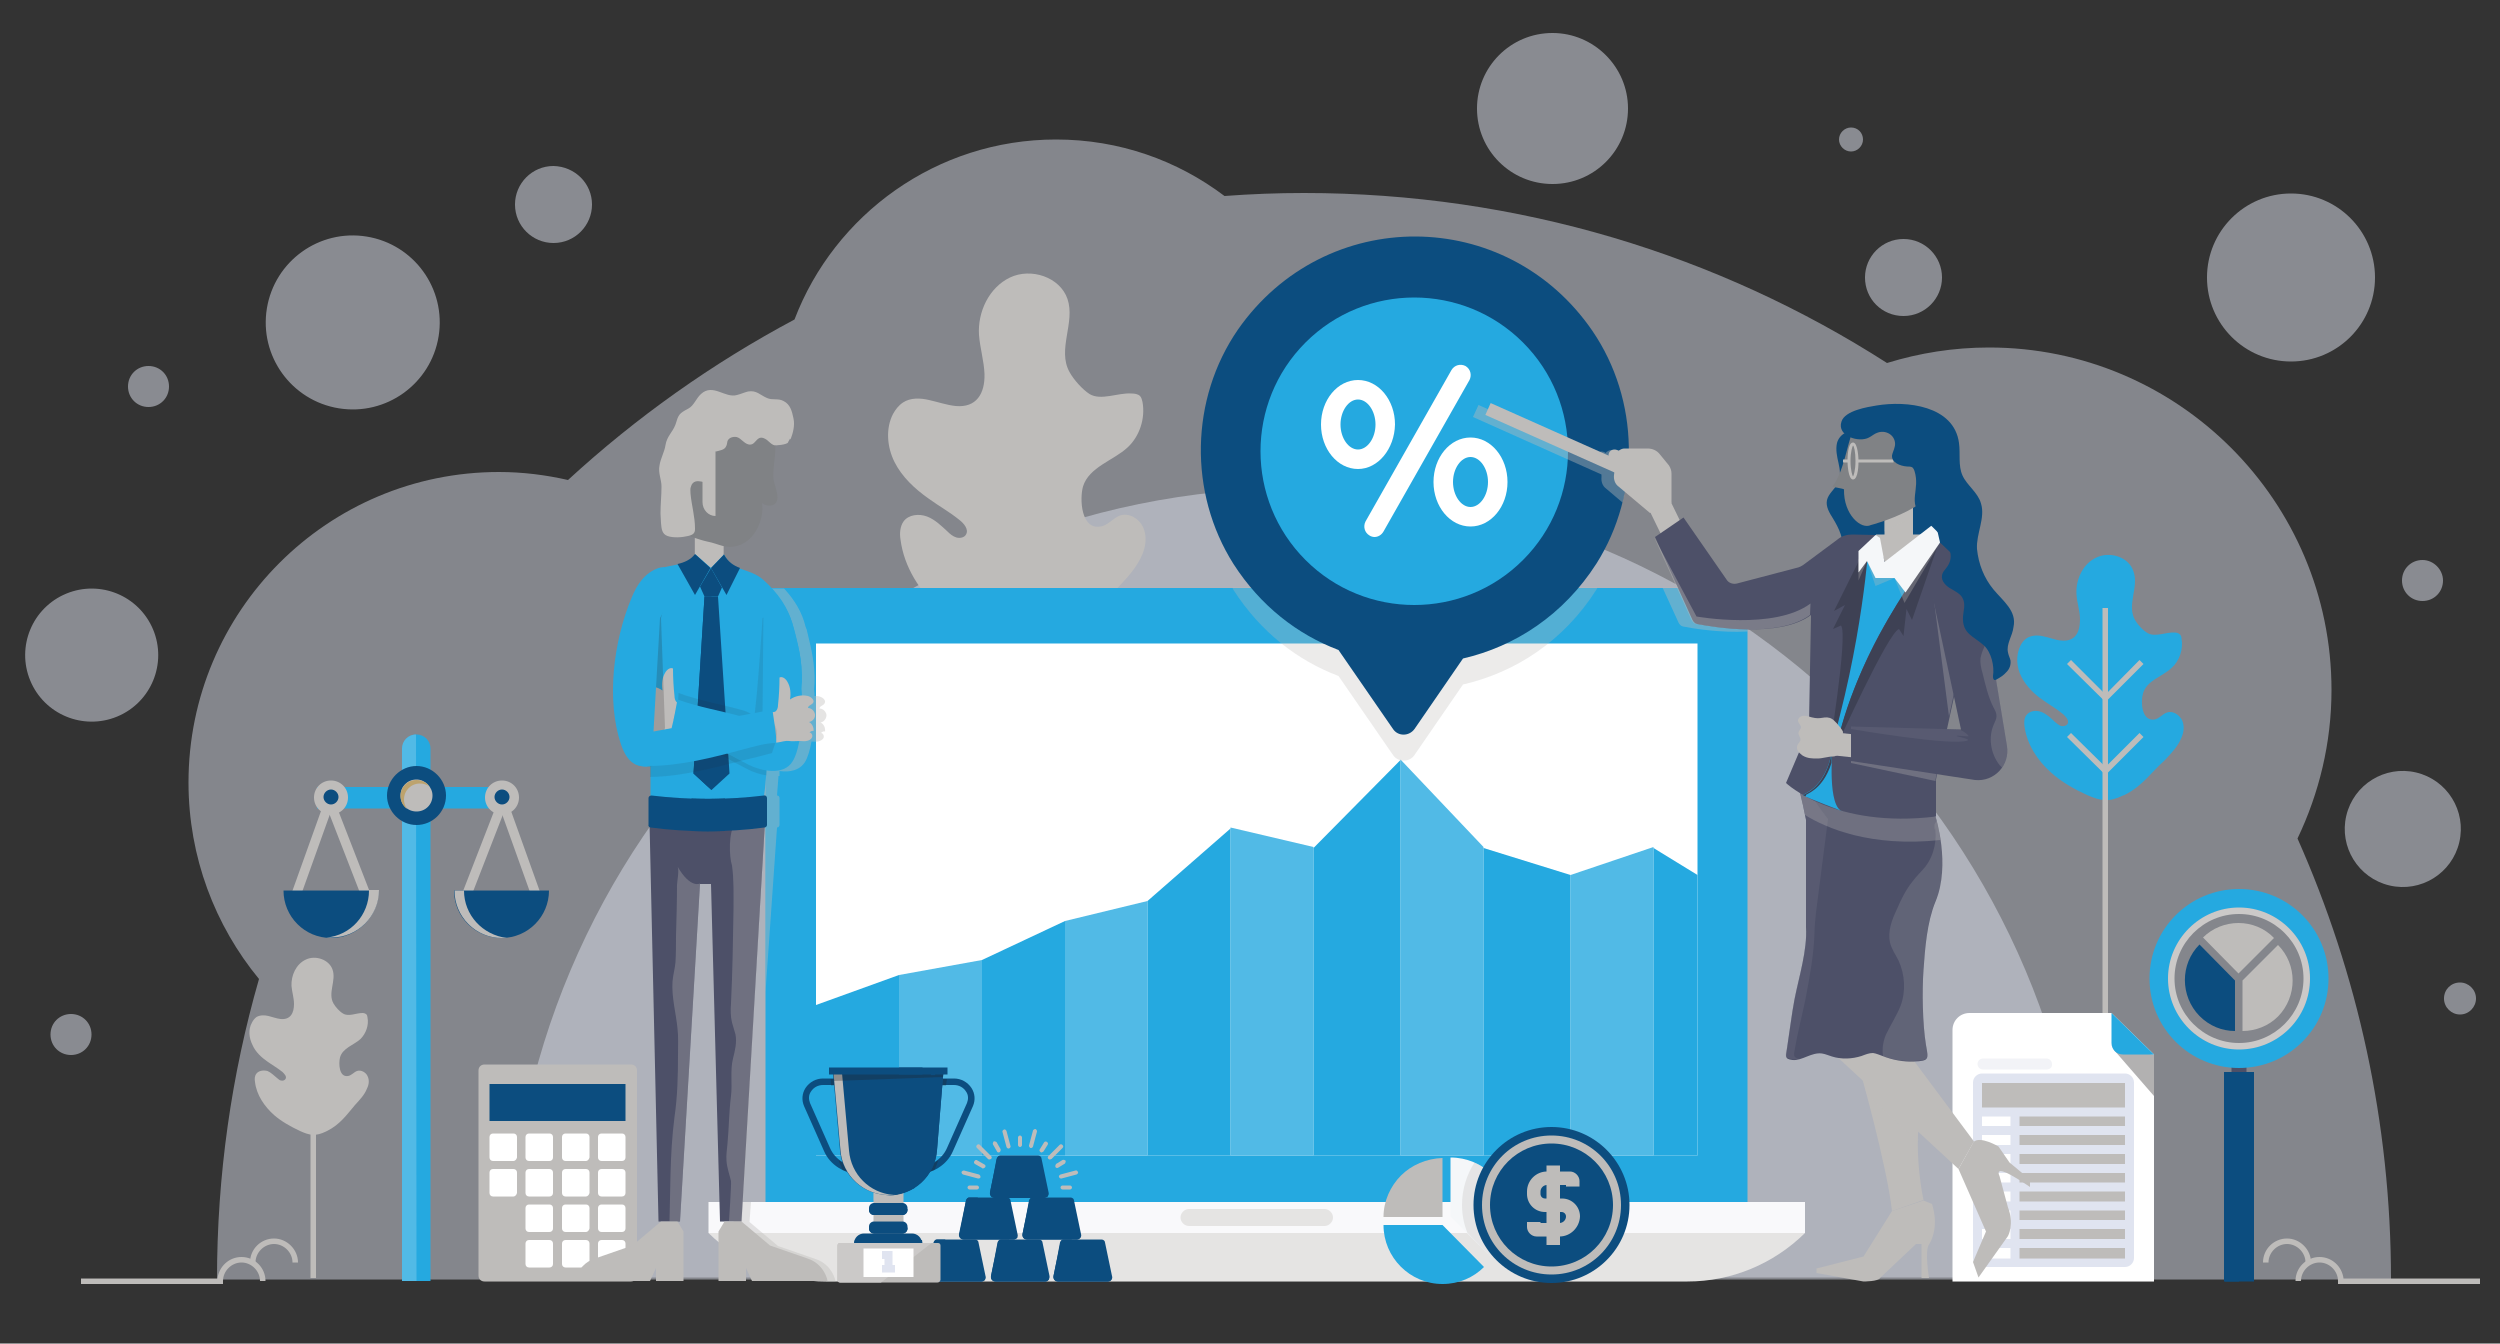 <?xml version="1.0" encoding="utf-8"?>
<!-- Generator: Adobe Illustrator 22.1.0, SVG Export Plug-In . SVG Version: 6.00 Build 0)  -->
<svg version="1.0" xmlns="http://www.w3.org/2000/svg" xmlns:xlink="http://www.w3.org/1999/xlink" x="0px" y="0px"
	 viewBox="0 0 500 268.7" style="enable-background:new 0 0 500 268.7;" xml:space="preserve">
<rect x="0" y="0" width="500" height="268.7" fill="#333333" stroke="none"/>
<style type="text/css">
	.st0{fill:url(#SVGID_1_);}
	.st1{fill:#25A9E0;}
	.st2{fill:url(#SVGID_2_);}
	.st3{fill:#808285;}
	.st4{fill:url(#SVGID_3_);}
	.st5{fill:#BEBCBA;}
	.st6{opacity:0.2;}
	.st7{opacity:8.000000e-02;fill:#F5F7F9;}
	.st8{fill:#FFFFFF;}
	.st9{fill:#0C4D7F;}
	.st10{fill:#D7D5D4;}
	.st11{fill:#FFFFFE;}
	.st12{fill:#F5F7F9;}
	.st13{opacity:0.44;fill:#413068;}
	.st14{opacity:0.3;}
	.st15{fill:#4A2FAF;}
	.st16{opacity:0.3;fill:#BEBCBA;}
	.st17{opacity:7.000000e-02;fill:#F7F9FA;}
	.st18{fill:#DFE2EC;}
	.st19{fill:#7CCBEC;}
	.st20{opacity:0.1;}
	.st21{opacity:0.3;fill:#808285;}
	.st22{opacity:9.000000e-02;fill:#F7F9FA;}
	.st23{fill:#3D7199;}
	.st24{opacity:8.000000e-02;fill:#231F20;}
	.st25{fill:#606060;}
	.st26{opacity:0.5;}
	.st27{fill:#E0E4F0;}
	.st28{opacity:0.47;}
	.st29{fill:#4D5068;}
	.st30{fill:#CBC9C8;}
	.st31{fill:#51BAE6;}
	.st32{fill:#BDA36D;}
	.st33{opacity:0.35;}
	.st34{fill:#231F20;}
	.st35{fill:#212121;stroke:#E0E4F0;stroke-miterlimit:10;}
	.st36{fill:#F2F3F7;}
	.st37{fill:#E5E4E3;}
	.st38{fill:#F9F9FB;}
	.st39{opacity:0.4;}
	.st40{fill:#717386;}
	.st41{opacity:0.18;}
	.st42{fill:#3E4154;}
</style>
<g id="Bg">
</g>
<g id="Graphics">
	<g id="Layer_6">
		<g class="st26">
			
				<ellipse transform="matrix(0.229 -0.974 0.974 0.229 208.863 595.69)" class="st27" cx="480.4" cy="166" rx="11.6" ry="11.6"/>
		</g>
		<g class="st26">
			<path class="st27" d="M325.6,21.7c0,8.3-6.7,15.1-15.1,15.1c-8.3,0-15.1-6.7-15.1-15.1c0-8.3,6.7-15.1,15.1-15.1
				C318.8,6.6,325.6,13.4,325.6,21.7z"/>
		</g>
		<g class="st26">
			<path class="st27" d="M118.4,40.9c0,4.2-3.4,7.7-7.7,7.7c-4.2,0-7.7-3.4-7.7-7.7c0-4.2,3.4-7.7,7.7-7.7
				C115,33.3,118.4,36.7,118.4,40.9z"/>
		</g>
		<g class="st26">
			<path class="st27" d="M388.4,55.5c0,4.2-3.4,7.7-7.7,7.7s-7.7-3.4-7.7-7.7c0-4.2,3.4-7.7,7.7-7.7S388.4,51.3,388.4,55.5z"/>
		</g>
		<g class="st26">
			<path class="st27" d="M495.2,199.7c0,1.7-1.4,3.2-3.2,3.2c-1.7,0-3.2-1.4-3.2-3.2s1.4-3.2,3.2-3.2
				C493.7,196.5,495.2,197.9,495.2,199.7z"/>
		</g>
		<g class="st26">
			<path class="st27" d="M372.6,27.9c0,1.3-1.1,2.4-2.4,2.4c-1.3,0-2.4-1.1-2.4-2.4c0-1.3,1.1-2.4,2.4-2.4
				C371.6,25.5,372.6,26.6,372.6,27.9z"/>
		</g>
		<g class="st26">
			<path class="st27" d="M33.8,77.3c0,2.3-1.8,4.1-4.1,4.1c-2.3,0-4.1-1.8-4.1-4.1c0-2.3,1.8-4.1,4.1-4.1C32,73.2,33.8,75,33.8,77.3
				z"/>
		</g>
		<g class="st26">
			<path class="st27" d="M488.6,116.1c0,2.3-1.8,4.1-4.1,4.1c-2.3,0-4.1-1.8-4.1-4.1c0-2.3,1.8-4.1,4.1-4.1
				C486.7,112,488.6,113.9,488.6,116.1z"/>
		</g>
		<g class="st26">
			
				<ellipse transform="matrix(0.16 -0.987 0.987 0.16 -4.394 123.751)" class="st27" cx="70.5" cy="64.5" rx="17.4" ry="17.4"/>
		</g>
		<g class="st26">
			<path class="st27" d="M18.3,206.9c0,2.3-1.8,4.1-4.1,4.1c-2.3,0-4.1-1.8-4.1-4.1s1.8-4.1,4.1-4.1
				C16.5,202.8,18.3,204.6,18.3,206.9z"/>
		</g>
		<g class="st26">
			<circle class="st27" cx="458.2" cy="55.5" r="16.8"/>
		</g>
		<g class="st26">
			
				<ellipse transform="matrix(0.924 -0.383 0.383 0.924 -48.742 16.986)" class="st27" cx="18.3" cy="131" rx="13.3" ry="13.3"/>
		</g>
		<g class="st28">
			<path class="st27" d="M478.2,256c0-31.5-6.7-61.3-18.7-88.3c4.3-9,6.8-19.1,6.8-29.7c0-37.8-30.7-68.5-68.5-68.5
				c-7.1,0-13.9,1.1-20.4,3.1C343.7,51,303.7,38.6,260.8,38.6c-5.3,0-10.6,0.2-15.9,0.6c-9.4-7.1-21-11.3-33.7-11.3
				c-23.9,0-44.3,15-52.3,36c-16.5,8.8-31.7,19.6-45.3,32.1c-4.4-1-9-1.6-13.8-1.6c-34.3,0-62.1,27.8-62.1,62.1
				c0,14.9,5.3,28.6,14.1,39.3c-5.5,19.1-8.4,39.2-8.4,60.1H478.2z"/>
		</g>
		<g class="st28">
			<path class="st27" d="M417.5,255.5c0-87.2-70.7-157.9-157.9-157.9c-87.2,0-157.9,70.7-157.9,157.9H417.5z"/>
		</g>
	</g>
	<g id="Layer_13">
		<g>
			<g>
				<path class="st1" d="M424.9,159c-0.1,0-0.2,0.1-0.3,0.1c-2.9,1.4-4.4,1.1-7.2-0.1c-2.6-1.2-5.1-2.6-7.2-4.5
					c-2.7-2.4-4.8-5.6-5.3-9.2c-0.1-0.8-0.1-1.7,0.4-2.3c0.7-0.9,2-1,3-0.6c1,0.4,1.9,1.2,2.7,2c0.4,0.3,0.7,0.6,1.2,0.8
					c0.5,0.1,1,0,1.3-0.4c0.4-0.7-0.3-1.4-0.8-1.9c-1.3-1.1-2.6-1.8-4-2.8c-1.8-1.2-3.4-2.8-4.4-4.7c-1-1.9-1.2-4.3-0.2-6.3
					c0.3-0.6,0.7-1.1,1.3-1.5c1-0.6,2.3-0.6,3.4-0.3c1.1,0.2,2.2,0.7,3.4,0.8c2.8,0.3,3.8-1.6,3.8-4.2c0-1.7-0.6-3.3-0.7-5
					c-0.2-3,1.3-6.2,4-7.4c2.7-1.3,6.5-0.1,7.4,2.8c1.1,3.1-1.3,6.5,0.2,9.5c0.5,1,1.7,2.3,2.6,2.8c1.5,0.9,3.7-0.2,5.4-0.1
					c0.4,0,0.8,0.1,1.1,0.4c0.2,0.2,0.3,0.5,0.3,0.8c0.4,2.1-0.4,4.5-2,5.9c-1.8,1.7-5,2.5-5.7,5.1c-0.5,1.6-0.3,5.6,2.3,5.2
					c1-0.2,1.6-1.1,2.5-1.4c1.1-0.4,2.4,0.4,3,1.5c0.5,1.1,0.4,2.4-0.1,3.5c-0.7,1.8-2.1,3.2-3.4,4.6
					C430.2,154.5,428.5,157.2,424.9,159z"/>
			</g>
			<g>
				<rect x="420.5" y="121.6" class="st5" width="1.1" height="87"/>
			</g>
			<g>
				<polygon class="st5" points="421.1,140.4 413.4,132.8 414.2,132 421.1,138.9 427.9,132 428.7,132.8 				"/>
			</g>
			<g>
				<polygon class="st5" points="421.1,155 413.4,147.4 414.2,146.6 421.1,153.4 427.9,146.6 428.7,147.4 				"/>
			</g>
		</g>
		<g>
			<g>
				<path class="st5" d="M65.4,226.2c-0.1,0-0.1,0.1-0.2,0.1c-2.1,1-3.2,0.8-5.2-0.1c-1.9-0.9-3.7-1.9-5.2-3.2
					c-1.9-1.7-3.5-4-3.8-6.6c-0.1-0.6-0.1-1.2,0.3-1.7c0.5-0.6,1.4-0.7,2.2-0.5c0.7,0.3,1.3,0.9,1.9,1.4c0.3,0.2,0.5,0.5,0.8,0.5
					c0.3,0.1,0.7,0,0.9-0.3c0.3-0.5-0.2-1-0.6-1.4c-1-0.8-1.9-1.3-2.9-2c-1.3-0.9-2.5-2-3.1-3.4c-0.7-1.4-0.9-3.1-0.1-4.5
					c0.2-0.4,0.5-0.8,0.9-1.1c0.7-0.4,1.6-0.4,2.4-0.2c0.8,0.2,1.6,0.5,2.4,0.6c2,0.2,2.7-1.2,2.7-3c0-1.2-0.4-2.4-0.5-3.6
					c-0.1-2.1,0.9-4.4,2.9-5.3c1.9-0.9,4.6,0,5.3,2c0.8,2.2-1,4.7,0.2,6.8c0.4,0.7,1.2,1.6,1.9,2c1.1,0.7,2.6-0.1,3.9-0.1
					c0.3,0,0.6,0.1,0.8,0.3c0.1,0.1,0.2,0.4,0.2,0.6c0.3,1.5-0.3,3.2-1.4,4.3c-1.3,1.2-3.6,1.8-4.1,3.7c-0.3,1.2-0.2,4,1.6,3.7
					c0.7-0.1,1.2-0.8,1.8-1c0.8-0.3,1.8,0.3,2.1,1c0.4,0.8,0.3,1.7-0.1,2.5c-0.5,1.3-1.5,2.3-2.4,3.3C69.3,223,68,224.9,65.4,226.2z
					"/>
			</g>
			<g>
				<rect x="62.1" y="199.4" class="st5" width="1.1" height="56.2"/>
			</g>
			<g>
				<polygon class="st5" points="62.7,213.1 57.1,207.5 57.9,206.7 62.7,211.5 67.5,206.7 68.3,207.5 				"/>
			</g>
			<g>
				<polygon class="st5" points="62.7,223.6 57.1,218 57.9,217.2 62.7,222 67.5,217.2 68.3,218 				"/>
			</g>
		</g>
		<g>
			<g>
				<path class="st5" d="M210.9,129c-0.1,0.1-0.3,0.1-0.4,0.2c-4.4,2.1-6.8,1.8-11.1-0.2c-4-1.8-7.9-4-11.2-6.9
					c-4.2-3.7-7.4-8.7-8.1-14.2c-0.2-1.2-0.1-2.6,0.6-3.6c1-1.4,3.1-1.6,4.7-1c1.6,0.6,2.9,1.9,4.1,3c0.5,0.5,1.1,1,1.8,1.2
					c0.7,0.2,1.6,0,1.9-0.6c0.6-1-0.4-2.2-1.3-2.9c-2.1-1.7-4-2.7-6.2-4.3c-2.7-1.9-5.3-4.3-6.8-7.3c-1.5-3-1.8-6.7-0.3-9.6
					c0.5-0.9,1.1-1.7,2-2.3c1.5-1,3.5-0.9,5.2-0.5c1.8,0.4,3.5,1,5.3,1.2c4.2,0.4,5.9-2.5,5.8-6.4c-0.1-2.6-0.9-5.2-1.1-7.8
					c-0.3-4.6,2-9.5,6.2-11.5c4.2-2,10-0.1,11.5,4.3c1.6,4.7-2.1,10.1,0.4,14.6c0.8,1.5,2.6,3.5,4,4.4c2.3,1.4,5.7-0.3,8.4-0.1
					c0.6,0,1.3,0.1,1.7,0.5c0.3,0.3,0.4,0.8,0.5,1.2c0.6,3.3-0.6,6.9-3,9.1c-2.8,2.6-7.7,3.9-8.9,7.8c-0.7,2.5-0.4,8.7,3.5,8
					c1.5-0.2,2.5-1.7,3.9-2.2c1.8-0.6,3.8,0.6,4.6,2.3c0.8,1.7,0.6,3.7-0.1,5.4c-1.1,2.7-3.2,4.9-5.2,7
					C219.2,122.1,216.4,126.3,210.9,129z"/>
			</g>
			<g>
				<rect x="204.5" y="71.3" class="st5" width="1.1" height="105.9"/>
			</g>
			<g>
				<polygon class="st5" points="205,100 193.5,88.4 194.3,87.6 205,98.4 215.8,87.6 216.6,88.4 				"/>
			</g>
			<g>
				<polygon class="st5" points="205,122.4 193.5,110.9 194.3,110.1 205,120.9 215.8,110.1 216.6,110.9 				"/>
			</g>
		</g>
		<g>
			<g>
				<path class="st5" d="M496,256.8h-28.4v-0.6c0-2-1.7-3.7-3.7-3.7c-2,0-3.7,1.7-3.7,3.7h-1.1c0-2.7,2.2-4.8,4.8-4.8
					c2.5,0,4.5,1.9,4.8,4.3H496V256.8z"/>
			</g>
			<g>
				<path class="st5" d="M462.2,252.5h-1.1c0-2-1.7-3.7-3.7-3.7c-2,0-3.7,1.7-3.7,3.7h-1.1c0-2.7,2.2-4.8,4.8-4.8
					C460,247.7,462.2,249.9,462.2,252.5z"/>
			</g>
		</g>
		<g>
			<g>
				<path class="st5" d="M44.6,256.8H16.2v-1.1h27.3c0.3-2.4,2.3-4.3,4.8-4.3c2.7,0,4.8,2.2,4.8,4.8H52c0-2-1.7-3.7-3.7-3.7
					s-3.7,1.7-3.7,3.7V256.8z"/>
			</g>
			<g>
				<path class="st5" d="M59.6,252.5h-1.1c0-2-1.7-3.7-3.7-3.7s-3.7,1.7-3.7,3.7H50c0-2.7,2.2-4.8,4.8-4.8
					C57.4,247.7,59.6,249.9,59.6,252.5z"/>
			</g>
		</g>
		<g id="XMLID_957_">
			<g id="XMLID_980_">
				<rect x="446.3" y="209.7" class="st29" width="3" height="5.8"/>
			</g>
			<g id="XMLID_979_">
				<rect x="445" y="214.4" class="st9" width="5.8" height="41.9"/>
			</g>
			<g id="XMLID_976_">
				<path class="st1" d="M447.8,177.8c-9.9,0-17.9,8-17.9,17.9c0,9.9,8,17.9,17.9,17.9c9.9,0,17.9-8,17.9-17.9
					C465.7,185.8,457.7,177.8,447.8,177.8z M447.8,209.8c-7.8,0-14.1-6.3-14.1-14.1c0-7.8,6.3-14.1,14.1-14.1
					c7.8,0,14.1,6.3,14.1,14.1C461.9,203.5,455.6,209.8,447.8,209.8z"/>
			</g>
			<g id="XMLID_973_">
				<path class="st30" d="M462,195.7c0-7.8-6.4-14.2-14.2-14.2c-7.8,0-14.2,6.4-14.2,14.2c0,7.8,6.4,14.2,14.2,14.2
					C455.6,209.9,462,203.6,462,195.7z M447.8,208.6c-7.1,0-12.9-5.8-12.9-12.9c0-7.1,5.8-12.9,12.9-12.9c7.1,0,12.9,5.8,12.9,12.9
					C460.7,202.8,454.9,208.6,447.8,208.6z"/>
			</g>
			<g id="XMLID_972_">
				<rect x="444.8" y="214.4" class="st9" width="3" height="41.9"/>
			</g>
			<g id="XMLID_959_">
				<g id="XMLID_1021_">
					<path class="st5" d="M455.6,189l-7.1,7.1v0l0,10.1c2.6,0,5.2-1,7.1-2.9c0,0,0,0,0,0C459.5,199.3,459.5,192.9,455.6,189z"/>
				</g>
				<g id="XMLID_1020_">
					<path class="st5" d="M447.7,184.6c-2.6,0-5.2,1-7.1,2.9l7.1,7.2l0,0l7.1-7.1C452.9,185.6,450.3,184.6,447.7,184.6z"/>
				</g>
				<g id="XMLID_1019_">
					<path class="st9" d="M447,196.1L447,196.1l-7.1-7.2c0,0,0,0,0,0c-3.9,3.9-3.9,10.3,0,14.3c2,2,4.5,3,7.1,3L447,196.1z"/>
				</g>
			</g>
		</g>
	</g>
	<g id="Layer_9">
		<g id="XMLID_404_">
			<g id="XMLID_433_">
				<path class="st1" d="M86.1,256.2h-5.6V149.7c0-1.6,1.3-2.8,2.8-2.8l0,0c1.6,0,2.8,1.3,2.8,2.8V256.2z"/>
			</g>
			<g id="XMLID_432_">
				<path class="st31" d="M83.2,146.9c-1.6,0-2.8,1.3-2.8,2.8v106.5h2.9L83.2,146.9C83.3,146.9,83.3,146.9,83.2,146.9z"/>
			</g>
			<g id="XMLID_430_">
				<g id="XMLID_431_">
					<rect x="63.4" y="157.4" class="st1" width="39.6" height="4.3"/>
				</g>
			</g>
			<g id="XMLID_429_">
				<path class="st9" d="M89.2,159.1c0,3.3-2.7,5.9-5.9,5.9s-5.9-2.7-5.9-5.9s2.7-5.9,5.9-5.9S89.2,155.9,89.2,159.1z"/>
			</g>
			<g id="XMLID_428_">
				<path class="st5" d="M86.5,159.1c0,1.8-1.4,3.2-3.2,3.2c-1.8,0-3.2-1.4-3.2-3.2s1.4-3.2,3.2-3.2C85,155.9,86.5,157.4,86.5,159.1
					z"/>
			</g>
			<g id="XMLID_427_">
				<path class="st32" d="M80.8,159.9c0-1.8,1.4-3.2,3.2-3.2c0.7,0,1.3,0.2,1.9,0.6c-0.6-0.8-1.5-1.3-2.6-1.3
					c-1.8,0-3.2,1.4-3.2,3.2c0,1.1,0.5,2,1.3,2.6C81,161.2,80.8,160.6,80.8,159.9z"/>
			</g>
			<g id="XMLID_425_">
				<g id="XMLID_426_">
					
						<rect x="102.5" y="157" transform="matrix(0.941 -0.337 0.337 0.941 -50.698 44.743)" class="st5" width="1.9" height="22.6"/>
				</g>
			</g>
			<g id="XMLID_423_">
				<g id="XMLID_424_">
					
						<rect x="86.1" y="167.3" transform="matrix(0.362 -0.932 0.932 0.362 -94.628 198.27)" class="st5" width="22.8" height="1.9"/>
				</g>
			</g>
			<g id="XMLID_422_">
				<path class="st9" d="M109.8,178.1c0,5.2-4.2,9.5-9.5,9.5c-5.2,0-9.5-4.2-9.5-9.5H109.8z"/>
			</g>
			<g id="XMLID_421_">
				<path class="st5" d="M92.8,178.1h-1.9c0,5.2,4.2,9.5,9.5,9.5c0.3,0,0.6,0,1,0C96.5,187,92.8,183,92.8,178.1z"/>
			</g>
			<g id="XMLID_419_">
				<g id="XMLID_420_">
					
						<rect x="51.8" y="167.3" transform="matrix(0.337 -0.941 0.941 0.337 -116.559 170.969)" class="st5" width="22.6" height="1.9"/>
				</g>
			</g>
			<g id="XMLID_417_">
				<g id="XMLID_418_">
					
						<rect x="68.1" y="156.8" transform="matrix(0.932 -0.362 0.362 0.932 -56.258 36.423)" class="st5" width="1.9" height="22.8"/>
				</g>
			</g>
			<g id="XMLID_416_">
				<path class="st9" d="M56.7,178.1c0,5.2,4.2,9.5,9.5,9.5c5.2,0,9.5-4.2,9.5-9.5H56.7z"/>
			</g>
			<g id="XMLID_415_">
				<path class="st5" d="M73.8,178.1c0,4.9-3.7,9-8.5,9.4c0.3,0,0.6,0,1,0c5.2,0,9.5-4.2,9.5-9.5H73.8z"/>
			</g>
			<g id="XMLID_414_">
				<path class="st9" d="M102.9,159.5c0,1.4-1.1,2.5-2.5,2.5c-1.4,0-2.5-1.1-2.5-2.5c0-1.4,1.1-2.5,2.5-2.5
					C101.8,157,102.9,158.1,102.9,159.5z"/>
			</g>
			<g id="XMLID_410_">
				<g id="XMLID_411_">
					<path class="st5" d="M100.4,162.9c-1.9,0-3.4-1.5-3.4-3.4c0-1.9,1.5-3.4,3.4-3.4c1.9,0,3.4,1.5,3.4,3.4
						C103.8,161.4,102.3,162.9,100.4,162.9z M100.4,157.9c-0.8,0-1.5,0.7-1.5,1.5c0,0.8,0.7,1.5,1.5,1.5c0.8,0,1.5-0.7,1.5-1.5
						C101.9,158.6,101.2,157.9,100.4,157.9z"/>
				</g>
			</g>
			<g id="XMLID_409_">
				<path class="st9" d="M68.7,159.5c0,1.4-1.1,2.5-2.5,2.5c-1.4,0-2.5-1.1-2.5-2.5c0-1.4,1.1-2.5,2.5-2.5
					C67.6,157,68.7,158.1,68.7,159.5z"/>
			</g>
			<g id="XMLID_405_">
				<g id="XMLID_406_">
					<path class="st5" d="M66.2,162.9c-1.9,0-3.4-1.5-3.4-3.4c0-1.9,1.5-3.4,3.4-3.4c1.9,0,3.4,1.5,3.4,3.4
						C69.6,161.4,68.1,162.9,66.2,162.9z M66.2,157.9c-0.8,0-1.5,0.7-1.5,1.5c0,0.8,0.7,1.5,1.5,1.5c0.8,0,1.5-0.7,1.5-1.5
						C67.7,158.6,67,157.9,66.2,157.9z"/>
				</g>
			</g>
		</g>
		<g id="XMLID_384_">
			<g id="XMLID_403_">
				<path class="st5" d="M126.2,256.3H96.9c-0.7,0-1.2-0.5-1.2-1.2v-41c0-0.7,0.5-1.2,1.2-1.2h29.3c0.7,0,1.2,0.5,1.2,1.2v41
					C127.4,255.7,126.9,256.3,126.2,256.3z"/>
			</g>
			<g id="XMLID_402_">
				<rect x="97.9" y="216.8" class="st9" width="27.2" height="7.4"/>
			</g>
			<g id="XMLID_401_">
				<path class="st8" d="M102.7,232.2h-4.1c-0.4,0-0.7-0.3-0.7-0.7v-4.1c0-0.4,0.3-0.7,0.7-0.7h4.1c0.4,0,0.7,0.3,0.7,0.7v4.1
					C103.3,231.9,103,232.2,102.7,232.2z"/>
			</g>
			<g id="XMLID_400_">
				<path class="st8" d="M109.9,232.2h-4.1c-0.4,0-0.7-0.3-0.7-0.7v-4.1c0-0.4,0.3-0.7,0.7-0.7h4.1c0.4,0,0.7,0.3,0.7,0.7v4.1
					C110.6,231.9,110.3,232.2,109.9,232.2z"/>
			</g>
			<g id="XMLID_399_">
				<path class="st8" d="M117.2,232.2h-4.1c-0.4,0-0.7-0.3-0.7-0.7v-4.1c0-0.4,0.3-0.7,0.7-0.7h4.1c0.4,0,0.7,0.3,0.7,0.7v4.1
					C117.8,231.9,117.5,232.2,117.2,232.2z"/>
			</g>
			<g id="XMLID_398_">
				<path class="st8" d="M124.4,232.2h-4.1c-0.4,0-0.7-0.3-0.7-0.7v-4.1c0-0.4,0.3-0.7,0.7-0.7h4.1c0.4,0,0.7,0.3,0.7,0.7v4.1
					C125.1,231.9,124.8,232.2,124.4,232.2z"/>
			</g>
			<g id="XMLID_397_">
				<path class="st8" d="M102.7,239.3h-4.1c-0.4,0-0.7-0.3-0.7-0.7v-4.1c0-0.4,0.3-0.7,0.7-0.7h4.1c0.4,0,0.7,0.3,0.7,0.7v4.1
					C103.3,239,103,239.3,102.7,239.3z"/>
			</g>
			<g id="XMLID_396_">
				<path class="st8" d="M109.9,239.3h-4.1c-0.4,0-0.7-0.3-0.7-0.7v-4.1c0-0.4,0.3-0.7,0.7-0.7h4.1c0.4,0,0.7,0.3,0.7,0.7v4.1
					C110.6,239,110.3,239.3,109.9,239.3z"/>
			</g>
			<g id="XMLID_395_">
				<path class="st8" d="M117.2,239.3h-4.1c-0.4,0-0.7-0.3-0.7-0.7v-4.1c0-0.4,0.3-0.7,0.7-0.7h4.1c0.4,0,0.7,0.3,0.7,0.7v4.1
					C117.8,239,117.5,239.3,117.2,239.3z"/>
			</g>
			<g id="XMLID_394_">
				<path class="st8" d="M124.4,239.3h-4.1c-0.4,0-0.7-0.3-0.7-0.7v-4.1c0-0.4,0.3-0.7,0.7-0.7h4.1c0.4,0,0.7,0.3,0.7,0.7v4.1
					C125.1,239,124.8,239.3,124.4,239.3z"/>
			</g>
			<g id="XMLID_393_">
				<path class="st5" d="M102.9,253.5h-4.7c-0.2,0-0.4-0.2-0.4-0.4v-11.8c0-0.2,0.2-0.4,0.4-0.4h4.7c0.2,0,0.4,0.2,0.4,0.4v11.8
					C103.3,253.4,103.2,253.5,102.9,253.5z"/>
			</g>
			<g id="XMLID_392_">
				<path class="st8" d="M109.9,246.4h-4.1c-0.4,0-0.7-0.3-0.7-0.7v-4.1c0-0.4,0.3-0.7,0.7-0.7h4.1c0.4,0,0.7,0.3,0.7,0.7v4.1
					C110.6,246.1,110.3,246.4,109.9,246.4z"/>
			</g>
			<g id="XMLID_391_">
				<path class="st8" d="M117.2,246.4h-4.1c-0.4,0-0.7-0.3-0.7-0.7v-4.1c0-0.4,0.3-0.7,0.7-0.7h4.1c0.4,0,0.7,0.3,0.7,0.7v4.1
					C117.8,246.1,117.5,246.4,117.2,246.4z"/>
			</g>
			<g id="XMLID_390_">
				<path class="st8" d="M124.4,246.4h-4.1c-0.4,0-0.7-0.3-0.7-0.7v-4.1c0-0.4,0.3-0.7,0.7-0.7h4.1c0.4,0,0.7,0.3,0.7,0.7v4.1
					C125.1,246.1,124.8,246.4,124.4,246.4z"/>
			</g>
			<g id="XMLID_389_">
				<path class="st8" d="M109.9,253.5h-4.1c-0.4,0-0.7-0.3-0.7-0.7v-4.1c0-0.4,0.3-0.7,0.7-0.7h4.1c0.4,0,0.7,0.3,0.7,0.7v4.1
					C110.6,253.2,110.3,253.5,109.9,253.5z"/>
			</g>
			<g id="XMLID_388_">
				<path class="st8" d="M117.2,253.5h-4.1c-0.4,0-0.7-0.3-0.7-0.7v-4.1c0-0.4,0.3-0.7,0.7-0.7h4.1c0.4,0,0.7,0.3,0.7,0.7v4.1
					C117.8,253.2,117.5,253.5,117.2,253.5z"/>
			</g>
			<g id="XMLID_387_">
				<path class="st8" d="M124.4,253.5h-4.1c-0.4,0-0.7-0.3-0.7-0.7v-4.1c0-0.4,0.3-0.7,0.7-0.7h4.1c0.4,0,0.7,0.3,0.7,0.7v4.1
					C125.1,253.2,124.8,253.5,124.4,253.5z"/>
			</g>
			<g id="XMLID_386_">
				<polygon class="st9" points="104,216.8 98,216.8 105.5,224.2 111.4,224.2 				"/>
			</g>
			<g id="XMLID_385_">
				<polygon class="st9" points="117,224.2 109.6,216.8 106.3,216.8 113.7,224.2 				"/>
			</g>
		</g>
		<g id="XMLID_1605_">
			<g id="XMLID_1611_">
				<g id="XMLID_1612_">
					<g id="XMLID_1613_">
						<path class="st8" d="M422.3,202.6l8.5,8.3v45.4h-40.3V206c0-1.9,1.5-3.4,3.4-3.4H422.3z"/>
					</g>
				</g>
			</g>
			<g id="XMLID_1617_" class="st33">
				<g id="XMLID_1618_">
					<g id="XMLID_1619_">
						<polygon class="st34" points="422.8,210 430.8,219.2 430.8,210.9 						"/>
					</g>
				</g>
			</g>
			<g id="XMLID_1614_">
				<g id="XMLID_1615_">
					<g id="XMLID_1616_">
						<path class="st1" d="M422.3,202.6l8.5,8.3h-6.2c-1.3,0-2.3-1-2.3-2.3V202.6z"/>
					</g>
				</g>
			</g>
			<g id="XMLID_961_">
				
					<rect x="395.5" y="215.6" transform="matrix(-1 -1.224647e-16 1.224647e-16 -1 821.332 468.121)" class="st5" width="30.4" height="36.8"/>
			</g>
			<g id="XMLID_964_">
				
					<rect x="395.5" y="215.6" transform="matrix(-1 -1.224647e-16 1.224647e-16 -1 798.49 468.121)" class="st8" width="7.5" height="36.8"/>
			</g>
			<g id="XMLID_963_">
				
					<rect x="395.5" y="215.6" transform="matrix(-1 -1.224647e-16 1.224647e-16 -1 821.332 438.029)" class="st5" width="30.4" height="6.8"/>
			</g>
			<g id="XMLID_966_">
				<path class="st35" d="M425,252.9h-28.6c-0.7,0-1.3-0.6-1.3-1.3v-35.1c0-0.7,0.6-1.3,1.3-1.3H425c0.7,0,1.3,0.6,1.3,1.3v35.1
					C426.3,252.3,425.7,252.9,425,252.9z M396.4,216.1c-0.3,0-0.5,0.2-0.5,0.5v35.1c0,0.3,0.2,0.5,0.5,0.5H425
					c0.3,0,0.5-0.2,0.5-0.5v-35.1c0-0.3-0.2-0.5-0.5-0.5H396.4z"/>
			</g>
			<g id="XMLID_970_">
				<rect x="395.5" y="222" class="st35" width="30.4" height="0.8"/>
			</g>
			<g id="XMLID_967_">
				<rect x="395.5" y="225.7" class="st35" width="30.4" height="0.8"/>
			</g>
			<g id="XMLID_999_">
				<rect x="402.6" y="222.4" class="st35" width="0.8" height="30.1"/>
			</g>
			<g id="XMLID_981_">
				<rect x="395.5" y="229.5" class="st35" width="30.4" height="0.8"/>
			</g>
			<g id="XMLID_982_">
				<rect x="395.5" y="233.3" class="st35" width="30.4" height="0.8"/>
			</g>
			<g id="XMLID_984_">
				<rect x="395.5" y="237" class="st35" width="30.4" height="0.8"/>
			</g>
			<g id="XMLID_985_">
				<rect x="395.5" y="240.8" class="st35" width="30.4" height="0.8"/>
			</g>
			<g id="XMLID_986_">
				<rect x="395.5" y="244.5" class="st35" width="30.4" height="0.8"/>
			</g>
			<g id="XMLID_995_">
				<rect x="395.6" y="248.3" class="st35" width="30.4" height="0.8"/>
			</g>
			<g id="XMLID_997_">
				<path class="st36" d="M409.3,213.9h-12.7c-0.6,0-1.1-0.5-1.1-1.1l0,0c0-0.6,0.5-1.1,1.1-1.1h12.7c0.6,0,1.1,0.5,1.1,1.1l0,0
					C410.5,213.4,410,213.9,409.3,213.9z"/>
			</g>
		</g>
	</g>
	<g id="Layer_8">
		<g id="XMLID_330_">
			<g id="XMLID_347_">
				<g id="XMLID_802_">
					<path class="st1" d="M349.5,241H153.1V119c0-0.8,0.6-1.4,1.4-1.4h193.6c0.8,0,1.4,0.6,1.4,1.4V241z"/>
				</g>
				<g id="XMLID_799_">
					<rect x="163.2" y="128.7" class="st8" width="176.3" height="102.4"/>
				</g>
				<g id="XMLID_362_">
					<path class="st37" d="M361,246.6H141.7l0,0c6.3,6.2,14.7,9.7,23.5,9.7h172.3C346.3,256.3,354.7,252.8,361,246.6L361,246.6z"/>
				</g>
				<g id="XMLID_361_">
					<rect x="141.7" y="240.4" class="st38" width="219.3" height="6.2"/>
				</g>
				<g id="XMLID_360_">
					<path class="st37" d="M264.9,245.2h-27.1c-0.9,0-1.7-0.8-1.7-1.7l0,0c0-0.9,0.8-1.7,1.7-1.7h27.1c0.9,0,1.7,0.8,1.7,1.7l0,0
						C266.6,244.4,265.8,245.2,264.9,245.2z"/>
				</g>
			</g>
			<g id="XMLID_311_">
				<g id="XMLID_781_">
					<polygon class="st1" points="163.2,231.1 163.2,201 179.8,195 179.8,231.1 					"/>
				</g>
				<g id="XMLID_832_">
					<polygon class="st31" points="179.8,231.1 179.8,195 196.4,192 196.4,231.1 					"/>
				</g>
				<g id="XMLID_846_">
					<polygon class="st31" points="213,231.1 213,184.2 229.5,180.2 229.5,231.1 					"/>
				</g>
				<g id="XMLID_848_">
					<polygon class="st31" points="246.1,231.1 246.1,165.5 262.7,169.4 262.7,231.1 					"/>
				</g>
				<g id="XMLID_866_">
					<polygon class="st31" points="280.1,231.1 280.1,151.9 296.7,169.4 296.7,231.1 					"/>
				</g>
				<g id="XMLID_883_">
					<polygon class="st31" points="314.1,231.1 314.1,175 330.7,169.4 330.7,231.1 					"/>
				</g>
				<g id="XMLID_833_">
					<polygon class="st1" points="196.4,231.1 196.4,192 213,184.2 213,231.1 					"/>
				</g>
				<g id="XMLID_847_">
					<polygon class="st1" points="229.5,231.1 229.5,180.2 246.1,165.7 246.1,231.1 					"/>
				</g>
				<g id="XMLID_850_">
					<polygon class="st1" points="262.7,231.1 262.7,169.6 280.1,152 280.1,231.1 					"/>
				</g>
				<g id="XMLID_881_">
					<polygon class="st1" points="296.7,231.1 296.7,169.6 314.1,175 314.1,231.1 					"/>
				</g>
				<g id="XMLID_884_">
					<polygon class="st1" points="330.7,231.1 330.7,169.6 339.5,175 339.5,231.1 					"/>
				</g>
			</g>
			<g id="XMLID_333_" class="st14">
				<path class="st5" d="M246.5,117.6c0.1,0.1,0.1,0.3,0.2,0.4c5.4,8.4,12.8,14.1,21,17.2l10.9,15.8c1,1.5,3.3,1.5,4.3,0l9.7-14.1
					c10.4-2.4,20.1-8.6,26.7-19c0.1-0.1,0.1-0.2,0.2-0.4H246.5z"/>
			</g>
			<g id="XMLID_864_">
				<g id="XMLID_854_">
					<path class="st9" d="M278.6,145.8L267.7,130c-8.2-3.1-15.6-8.8-21-17.2c-9-14.2-8.7-33,0.9-46.9c17.4-24.9,53.7-24.8,70.9,0.3
						c9.4,13.8,9.7,32.4,0.8,46.5c-6.6,10.3-16.3,16.6-26.7,19l-9.7,14.1C281.8,147.3,279.6,147.3,278.6,145.8z"/>
				</g>
				<g id="XMLID_871_">
					<path class="st1" d="M304.6,68.5c12,12,12,31.5,0,43.5c-12,12-31.5,12-43.5,0c-12-12-12-31.5,0-43.5
						C273.1,56.5,292.6,56.5,304.6,68.5z"/>
				</g>
			</g>
			<g id="XMLID_346_">
				<g id="XMLID_344_">
					<g id="XMLID_363_">
						<path class="st8" d="M274.9,107.4c-0.3,0-0.7-0.1-1-0.3c-1-0.6-1.3-1.8-0.8-2.8l17.2-30.3c0.6-1,1.8-1.3,2.8-0.8
							c1,0.6,1.3,1.8,0.8,2.8l-17.2,30.3C276.3,107,275.6,107.4,274.9,107.4z"/>
					</g>
				</g>
				<g id="XMLID_343_">
					<g id="XMLID_354_">
						<path class="st8" d="M271.6,93.8c-4.1,0-7.4-4-7.4-8.9c0-4.9,3.3-8.9,7.4-8.9c4.1,0,7.4,4,7.4,8.9
							C278.9,89.8,275.6,93.8,271.6,93.8z M271.6,79.9c-1.9,0-3.5,2.3-3.5,5c0,2.7,1.6,5,3.5,5c1.9,0,3.5-2.3,3.5-5
							C275.1,82.2,273.5,79.9,271.6,79.9z"/>
					</g>
				</g>
				<g id="XMLID_345_">
					<g id="XMLID_350_">
						<path class="st8" d="M294.1,105.3c-4.1,0-7.4-4-7.4-8.9c0-4.9,3.3-8.9,7.4-8.9c4.1,0,7.4,4,7.4,8.9
							C301.5,101.3,298.2,105.3,294.1,105.3z M294.1,91.4c-1.9,0-3.5,2.3-3.5,5c0,2.7,1.6,5,3.5,5c1.9,0,3.5-2.3,3.5-5
							C297.6,93.7,296,91.4,294.1,91.4z"/>
					</g>
				</g>
			</g>
		</g>
	</g>
	<g id="Layer_10">
		<g>
			<g class="st39">
				<path class="st5" d="M320.3,95.4c-0.1,0.9,0.2,1.8,0.9,2.3l3.3,2.8c0.9-3.4,1.3-6.9,1.3-10.5h-3.5c-0.5,0-0.9,0.3-1.2,0.6
					c-0.2-0.2-0.5-0.3-0.8-0.3c-0.6,0-1.1,0.5-1.2,1.1l-23.4-10.4l-1.1,2.4l25.7,11.5L320.3,95.4z"/>
			</g>
			<g class="st39">
				<path class="st5" d="M349.5,126.3v-7.5c0-0.7-0.6-1.3-1.3-1.3h-15.7l3.2,7c0.2,0.4,0.5,0.7,0.9,0.8
					C338.6,125.7,344.1,126.6,349.5,126.3z"/>
			</g>
		</g>
		<g>
			<g>
				<path class="st5" d="M324.1,92.7h-2.4v-1.6c0-0.7,0.5-1.2,1.2-1.2l0,0c0.7,0,1.2,0.5,1.2,1.2V92.7z"/>
			</g>
			<g>
				
					<rect x="296.1" y="88.3" transform="matrix(0.913 0.407 -0.407 0.913 63.73 -120.519)" class="st5" width="38.2" height="2.6"/>
			</g>
			<g>
				
					<rect x="332.3" y="100.1" transform="matrix(0.899 -0.438 0.438 0.899 -12.897 157.241)" class="st5" width="4.6" height="12.9"/>
			</g>
			<g>
				<path class="st9" d="M392.3,110.1c0.3-1.6,1.3-3.2,0.8-4.7c-0.4-1.3-1.7-2-2.7-2.9c-1.6-1.6-2.1-4-2.1-6.3
					c0-1.1,0.1-2.2-0.2-3.3c-0.4-2.2-2.1-3.9-3.2-5.8c-0.4-0.7-0.7-1.4-1.3-1.9c-0.6-0.6-1.4-0.9-2.2-1.1c-1.8-0.6-3.5-1.2-5.3-1.7
					c-0.9-0.3-1.8-0.5-2.7-0.2c-0.6,0.2-1.1,0.8-1.6,1.3c-0.9,1-1.8,2.1-2.8,3.1c-0.8,0.4-1.4,1.2-1.6,2c-0.3,1.3,0,2.7,0.3,4
					c0.3,1.3,0.5,2.8-0.1,4c-0.6,1.2-1.9,2.1-2.2,3.4c-0.3,1.3,0.5,2.6,1.2,3.7c1.2,2,2.3,4.2,1.8,6.5c-0.3,1.4-1.1,2.6-1.3,3.9
					c-0.2,1.5,0.5,3.1,1.7,4c0.7,0.5,1.7,0.9,2,1.7c0.2,0.6,0,1.3,0.1,2c0.2,1.4,1.8,2.2,3.2,2.1c1.4-0.1,2.7-0.9,3.9-1.6
					c1.2-0.8,2.5-1.5,3.9-1.6c2.7-0.1,5.4,2.4,8,1.4c2.1-0.8,2.8-3.4,2.6-5.6C392.5,114.5,391.8,112.3,392.3,110.1z"/>
			</g>
			<g>
				<rect x="375.2" y="106.9" class="st5" width="11.2" height="12.9"/>
			</g>
			<g>
				<rect x="376.9" y="100.3" class="st5" width="5.7" height="12.9"/>
			</g>
			<g class="st39">
				<polygon class="st5" points="382.6,103.5 376.9,106.3 376.9,100.3 382.6,100.3 				"/>
			</g>
			<g>
				<path class="st3" d="M374.2,105c-2,1-5.5-2.1-5.4-7.1c0-0.2-2.5-0.5-2.3-0.6c2.7-3.6,3.1-10.4,4.6-11.9c3.5-3.5,17.7,0,17.7,0
					v8.3C388.8,101.3,374.2,105,374.2,105z"/>
			</g>
			<g>
				<path class="st5" d="M371.9,213.7c0,0,5.5,19.4,6.5,28.5l6.3-2.2c0,0-2-8.8-0.7-17.6L371.9,213.7z"/>
			</g>
			<g>
				<path class="st5" d="M378.4,242.2l-5.7,9.1l-9.4,2.4v0.9l9.4,1.7c0,0,3,0,3.3-0.7l7.2-6.8h1.1v6.8h1.5c0,0-0.9-5.5,0-6.7
					c0,0,2.2-3.1,0.6-8.1l-1.7-0.7L378.4,242.2z"/>
			</g>
			<g class="st14">
				<path class="st5" d="M373.4,219l10.2,9.4c0-1.9,0.1-4,0.4-6.1l-12-8.7C371.9,213.7,372.5,215.9,373.4,219z"/>
			</g>
			<g>
				<polygon class="st5" points="365.4,209.5 391.7,233.8 394.8,228.3 380.8,209.5 				"/>
			</g>
			<g>
				<path class="st5" d="M391.7,233.8l5.5,12.5l-2.6,6.1l1.1,3.1l5.9-8.3c0,0,1.3-2.4,0-5.7l-1.7-6.3c0,0-0.7-1.3,0.7-0.9
					c1.5,0.4,5.4,3.1,5.4,3.1v-1.5l-4.1-3.4l-2.2-3.2c0,0-3.7-2.2-5-0.9L391.7,233.8z"/>
			</g>
			<g>
				<path class="st29" d="M387.1,163.3c0,0,3.1,9.6,0,17c-1.7,4.1-2.1,9.4-2.4,13.7c-0.3,4.2-0.2,10.8,0.5,15
					c0.5,2.8,0.7,3.2-2.4,3.3c-2.1,0.1-4.3-0.3-6.3-1.1c-0.6-0.2-1.2-0.5-1.9-0.6c-0.8,0-1.5,0.3-2.3,0.6c-1.9,0.6-4,0.7-5.9,0.1
					c-0.7-0.2-1.3-0.5-2-0.6c-2.1-0.3-4,1.5-5.9,1.3c-1.7-0.2-1.3-0.8-1.1-2.3c0.4-2.5,1-7.3,1.5-9.8c0.9-4.6,2.6-9.9,2.3-14.5
					l0-21.4c0,0-1-5.2-1.8-7.6L387.1,163.3z"/>
			</g>
			<g class="st14">
				<g>
					<path class="st40" d="M359,209.6c0.4-2.5,1.6-7.3,2.1-9.8c0.8-4.2,1.7-9,1.8-13.4c0-1.3,0.2-2.6,0.3-3.9l2.4-18.7
						c0,0-3.7-4.6-4.4-7.1l-1.8-0.5c0.8,2.4,1.8,7.6,1.8,7.6l0,21.4c0.3,4.7-1.4,10-2.3,14.5c-0.5,2.5-1.1,7.3-1.5,9.8
						c-0.3,1.5-0.7,2.1,1.1,2.3c0.4,0.1,0.8,0,1.2-0.1C358.5,211.5,358.8,210.9,359,209.6z"/>
				</g>
			</g>
			<g class="st14">
				<path class="st5" d="M387.1,163.3l-27-6.9l-0.4,0.9c0.4,1.5,0.9,3.8,1.3,5.7c4.2,2.6,13.1,6.5,27.1,5
					C387.7,165.2,387.1,163.3,387.1,163.3z"/>
			</g>
			<g>
				<path class="st29" d="M375.1,107l-4.6-0.1c-1.1,0-2.2,0.3-3,1l-6.6,4.9c-0.5,0.4-1.1,0.7-1.7,0.8l-11.8,3.1
					c-0.8,0.2-1.7-0.1-2.1-0.8l-8.6-12.4l-5.7,3.9l7.5,16.6c0.2,0.4,0.5,0.7,0.9,0.8c3.1,0.6,16.5,2.9,22.8-1.8l-0.4,21.7
					c0,0.7-0.2,1.4-0.4,2l-4.2,9.9c0,0,9.6,9.2,30,6.7v-7.4l8.7-39.9l-7.8-7.4l-11.1,3.9L375.1,107z"/>
			</g>
			<g class="st39">
				<path class="st5" d="M362.1,120.7c-7.2,5.4-22.8,2.6-22.8,2.6l-8.5-15.9l7.5,16.6c0.2,0.4,0.5,0.7,0.9,0.8
					c3.1,0.6,16.4,2.9,22.8-1.8L362.1,120.7z"/>
			</g>
			<g class="st14">
				<polygon class="st5" points="386.4,117.1 389.8,143.3 395.7,115.9 				"/>
			</g>
			<g>
				<rect x="371.4" y="91.9" class="st5" width="7.3" height="0.6"/>
			</g>
			<g>
				<rect x="368.6" y="91.9" class="st5" width="1.3" height="0.6"/>
			</g>
			<g>
				<path class="st5" d="M370.6,95.9c-1,0-1.1-3.3-1.1-3.7c0-0.4,0-3.7,1.1-3.7c1,0,1.1,3.3,1.1,3.7
					C371.7,92.6,371.7,95.9,370.6,95.9z M370.6,89.1c-0.1,0.1-0.5,1.2-0.5,3.1c0,1.9,0.4,3,0.5,3.1c0.1-0.1,0.5-1.2,0.5-3.1
					S370.8,89.2,370.6,89.1z"/>
			</g>
			<g class="st41">
				<g>
					<path class="st5" d="M386.9,164.9c0.6,2.9,0,6-1.8,8.4c-0.8,1-1.8,1.9-2.6,3c-1.3,1.6-2.3,3.6-3.1,5.5c-1,2.1-1.9,4.4-1.4,6.7
						c0.3,1.3,1.1,2.4,1.7,3.6c1.3,2.8,1.5,6.2,0.4,9.1c-0.8,2-2,3.8-2.9,5.7c-0.6,1.4-0.8,2.9-0.6,4.3c2,0.8,4.1,1.1,6.2,1
						c3.1-0.1,2.9-0.5,2.4-3.3c-0.7-4.2-0.8-10.7-0.5-15c0.3-4.3,0.7-9.6,2.4-13.7c2.6-6,1-13.5,0.3-16.1
						C387.2,164.4,387,164.6,386.9,164.9z"/>
				</g>
				<g>
					<path class="st5" d="M386.9,166l0.1-1.1C386.8,165.3,386.8,165.7,386.9,166z"/>
				</g>
				<g>
					<path class="st5" d="M386.9,164.9C386.9,164.9,386.9,164.9,386.9,164.9c0-0.1,0-0.1,0-0.2L386.9,164.9z"/>
				</g>
			</g>
			<g>
				<path class="st5" d="M334.3,100.6v-5.9c0-0.6-0.2-1.1-0.5-1.6l-1.8-2.2c-0.6-0.8-1.5-1.2-2.5-1.2h-4.6c-0.8,0-1.5,0.6-1.6,1.4
					l-0.5,3.9c-0.1,0.9,0.2,1.8,0.9,2.3l6.3,5.3L334.3,100.6z"/>
			</g>
			<g class="st14">
				<polygon class="st5" points="387.1,155.9 388.9,147.4 370.2,146.8 370.2,152.6 387.1,156.2 				"/>
			</g>
			<g>
				<path class="st1" d="M381.1,118.5c0,0-9.5,12.4-13.8,30.8c0,0,1.6-28.4,4.4-34.9l1.8-3.2l3.4,1.2l5.1,1L381.1,118.5z"/>
			</g>
			<g>
				<path class="st42" d="M367.3,149.3c0,0,10.3-22.8,12.5-23.5l0.9,1.4l0.6-5.4l1.1,2.2l5.4-15.6
					C388,108.5,371.8,128.1,367.3,149.3z"/>
			</g>
			<g>
				<path class="st42" d="M365.6,151.6c0,0,4.1-24.7,2.6-26.5l-1.6,0.7l2.4-4.8l-2.2,1.2l7-14.1
					C373.8,108.2,372.6,128.7,365.6,151.6z"/>
			</g>
			<g class="st14">
				<polygon class="st5" points="375.1,108.7 371.7,111.9 371.7,116.1 373.4,112.2 375.1,117.2 378.9,115.6 380.9,120.6 388,108.5 
					387.1,106.1 376.9,114.1 376,109.3 				"/>
			</g>
			<g>
				<polygon class="st12" points="375.1,107 371.7,110.2 371.7,114.5 373.4,112.2 375.1,115.6 378.9,115.6 381.1,118.5 388,108.5 
					387.1,104.5 376.9,112.4 376,107.6 				"/>
			</g>
			<g>
				<path class="st1" d="M366.5,149.8c0,0-1.1,11.8,2.1,12.5c0,0-7.3-2.8-7.9-3.2C360.1,158.7,365,158.4,366.5,149.8z"/>
			</g>
			<g>
				<g>
					<path class="st42" d="M361.2,159.1c-0.5-0.3,3.2-0.6,5.1-6.5c0-1.6,0.2-2.8,0.2-2.8c-1.4,8.6-6.4,9-5.8,9.3
						C361.2,159.4,361.2,159.1,361.2,159.1z"/>
				</g>
			</g>
			<g>
				
					<rect x="371.5" y="142.9" transform="matrix(0.106 -0.994 0.994 0.106 185.754 505.246)" class="st5" width="4.6" height="12.9"/>
			</g>
			<g>
				<path class="st29" d="M370.2,145.3l22,0.6l-5.9-27.6c-0.6-2.8,1.2-5.5,4-5.9l0,0c2.7-0.4,5.2,1.4,5.7,4l5.4,32.8
					c0.6,3.8-2.5,7.2-6.4,6.8l-24.8-3.8V145.3z"/>
			</g>
			<g class="st14">
				<g>
					<path class="st40" d="M391.9,145.9l-21.7-0.6v0.5c0,0,20.5,3.5,23.3,2.3c0.7-0.3-2.2-0.8-2.2-0.9c0-0.2,2.5,0.2,2.4,0
						C393.3,146.5,391.9,145.9,391.9,145.9z"/>
				</g>
			</g>
			<g>
				<path class="st5" d="M368.6,146.4c0-0.3-1.1-1.6-1.2-1.7c-0.2-0.2-0.4-0.4-0.6-0.6c-0.5-0.5-1.2-0.7-1.9-0.6
					c-0.6,0.1-1.2,0.2-1.9,0.1c-0.9-0.1-1.7-0.6-2.6-0.4c-0.4,0.1-0.8,0.5-0.8,0.9c0,0.5,0.6,0.9,0.6,1.4c-0.1,0.4-0.4,0.6-0.5,1
					c-0.1,0.5,0.4,0.9,0.4,1.4c0,0.4-0.4,0.7-0.6,1.1c-0.2,0.4-0.1,0.9,0.1,1.2c0.2,0.4,0.6,0.6,0.9,0.9c1,0.6,1.9,0.6,3,0.6
					c1,0,2.1-0.4,3.1-0.4c0.7,0,1.4-0.6,1.6-1.3c0.1-0.6,0.1-0.2,0.2-0.8C368.5,148.1,368.5,147.5,368.6,146.4z"/>
			</g>
			<g class="st6">
				<g>
					<path class="st5" d="M401.4,149.1l-3.7-22.6c-0.1,0.8-0.3,1.6-0.6,2.3c-0.4,0.9-0.8,1.8-1,2.8c-0.1,1,0.1,2,0.4,3
						c0.6,2.4,1.1,4.7,2.2,6.9c0.3,0.5,0.6,1.1,0.6,1.7c0,0.6-0.3,1.1-0.5,1.6c-1.2,2.6-0.7,5.9,1.1,8.2c0.2,0.2,0.3,0.3,0.5,0.5
						C401.2,152.4,401.7,150.8,401.4,149.1z"/>
				</g>
			</g>
			<g>
				<path class="st9" d="M398.7,117.9c-1.9-2.3-3-5.1-3.3-8.1c-0.2-3,1.7-6.2,0.8-9.1c-0.6-2.2-2.8-3.6-3.7-5.6
					c-0.9-2-0.4-4.3-0.7-6.5c-1-7.5-10.5-8.5-16.5-7.5c-1.8,0.3-6.3,1-7,3.2c-1,2.9,3.5,4.3,5.5,3.2c0.6-0.3,1.1-0.8,1.8-1
					c0.9-0.3,1.9-0.1,2.6,0.5c0.7,0.6,1,1.6,0.7,2.5c-0.1,0.5-0.4,1-0.5,1.6c-0.1,1.4,1.6,2.1,3,2.2c0.4,0,0.8,0,1.1,0.2
					c0.2,0.2,0.3,0.4,0.4,0.7c1.2,3.8-1.5,6.2,1.6,9.3c2.2,2.2,7.3,6,5.1,9.6c-0.4,0.7-1.1,1.2-1.2,2c-0.2,1.1,0.8,2.1,1.7,2.6
					c1,0.6,2.1,1.1,2.5,2.1c0.5,1.1,0.1,2.3,0,3.5c-0.2,3.5,2.1,3.9,4.2,5.8c1.5,1.4,2.1,4.2,1.8,6.1c0,0.3,0,0.7,0.3,0.8
					c0.1,0,0.3,0,0.4-0.1c0.7-0.4,1.4-0.8,2-1.5c0.6-0.6,0.9-1.4,0.8-2.3c-0.1-0.5-0.4-1-0.5-1.6c-0.4-1.7,0.9-3.3,1.1-5.1
					C403.4,122.2,400.6,120.2,398.7,117.9z"/>
			</g>
		</g>
	</g>
	<g id="Layer_7">
		<g>
			<g class="st39">
				<path class="st5" d="M153.1,118.8v79.6l2.3-32.9c0,0,0,0,0,0c0.3,0,0.5-0.3,0.5-0.5c0-1.8,0-3.6,0-5.4c0-0.3-0.2-0.5-0.5-0.5
					l0.3-3.9c0.1,0,0.1,0,0.2,0v-1c2,0.3,4-0.1,5.1-1.8c0.6-1,1-2.5,1.3-4.1c0.4,0,0.8,0.1,1.3,0c0.4-0.1,0.9-0.3,1.1-0.7
					c0.2-0.4-0.1-1-0.5-1c0.2-0.2,0.5-0.4,0.8-0.3c0.1-0.7-0.2-1.5-0.9-1.8c0.7-0.1,1.2-0.8,1.2-1.5c-0.1-0.7-0.7-1.3-1.4-1.3
					c0-0.5,0.8-0.6,1-1c0.4-0.6-0.3-1.2-1-1.4c-0.3-0.1-0.7-0.1-1-0.1c0-0.8-0.1-1.3-0.1-1.3c0.2-1.9,0.1-3.6-0.1-5.4
					c-0.2-1.5-0.5-3-0.9-4.6c-0.1-0.6-0.3-1.2-0.4-1.7c0-0.2-0.1-0.4-0.2-0.6c0-0.1-0.1-0.2-0.1-0.3c-0.7-2.9-2.2-5.3-4.2-7.5
					c0,0-0.1-0.1-0.1-0.1h-2.4C153.7,117.5,153.1,118.1,153.1,118.8z"/>
			</g>
			<g class="st39">
				<path class="st5" d="M167.1,256.2l-0.1-0.4c-0.6-1.9-2-3.4-3.9-4l-7.5-2.6l-5.7-4.8l0.3-4h-3.6l0.1,4l-1.2,2v3.4
					c5.7,4.2,12.6,6.5,19.8,6.5H167.1z"/>
			</g>
		</g>
		<g>
			<g id="XMLID_1451_">
				<polygon class="st29" points="141.4,164.6 141.4,164.6 153,164.3 148.3,244.3 144,244.3 142.2,176.8 140,176.8 136,244.3 
					131.7,244.3 129.9,164.3 				"/>
			</g>
			<g id="XMLID_1457_" class="st14">
				<path class="st5" d="M135.5,173.3c2.6,4.5,4.5,3.4,4.5,3.4l-4,67.6h-2.1c0.1-3.1,0.1-6.2,0.2-9.4c0.1-3.9,0.3-7.6,0.8-11.5
					c0.6-4.1,0.7-8.3,0.7-12.4c0-1.8,0.1-3.6-0.1-5.3c-0.3-3.1-1.2-6.2-1-9.4c0.1-1.3,0.5-2.6,0.6-3.9c0.1-1.7,0.1-3.5,0.1-5.2
					c0.1-3.4,0.2-6.8,0.2-10.2C135.4,176.4,135.9,174,135.5,173.3z"/>
			</g>
			<g id="XMLID_1458_" class="st14">
				<path class="st5" d="M147,164.8c0.1-0.2,0.3-0.3,0.5-0.4c1.3-0.6,4-0.1,5.5-0.1l-4.6,80c0,0-2.6,0-2.6,0c0,0,0.5-7.6,0.4-8.1
					c-0.3-1.3-0.8-2.6-0.9-4c-0.1-1.2,0.1-2.3,0.2-3.5c0.3-3.2,0.3-6.4,0.7-9.5c0.3-2.4-0.2-5.1,0.4-7.5c0.4-1.6,0.8-3.2,0.5-4.8
					c-0.2-0.8-0.5-1.6-0.7-2.4c-0.3-1.2-0.3-2.6-0.2-3.8c0.3-6.2,0.4-12.5,0.5-18.7c0-3,0.1-6-0.3-8.9
					C145.8,171.3,145.7,166.3,147,164.8z"/>
			</g>
			<g id="XMLID_1389_">
				
					<rect x="139.1" y="97.4" transform="matrix(-1 -1.224647e-16 1.224647e-16 -1 283.765 214.017)" class="st5" width="5.7" height="19.3"/>
			</g>
			<g id="XMLID_1454_">
				<polygon class="st5" points="144.7,111.9 139.1,108.2 139.1,106.6 144.7,108.4 				"/>
			</g>
			<g id="XMLID_1410_">
				<path class="st1" d="M160,137.3c0-0.1,0-0.3,0-0.4C160.1,137.1,160.1,137.2,160,137.3z M124.5,149c0.6,1.7,1.5,3.5,3.2,4.1
					c0.7,0.2,1.4,0.3,2.1,0.2c0.1,0,0.2,0,0.3,0v6.6h22.7l0.6-6.8c1.7,0.8,3.2,1,4.8-1.4c2.3-3.7,2.1-10.1,1.9-14.4
					c0,0.1,0.3-1.2,0.1-1.2c0.4-4-0.6-7-1.6-10.9c-0.9-3.7-3.1-6.7-5.9-9.2c-2.8-2.5-6.2-1.6-7.9-5.1l-2.6,2.7l-3.1-2.7
					c-1.5,2.2-4.9,2-7.1,2.8c-2.8,1-4.3,3.3-5.4,6C123,128.2,121.5,140,124.5,149z"/>
			</g>
			<path class="st3" d="M154.7,95.7c-0.2-2.4,0.6-4.8,0.3-7.2l0,0.7c-1.8-1.6-3.8-3-5.9-4c-0.6-0.3-1.3-0.6-2-0.4
				c-0.5,0.1-1,0.4-1.4,0.7c-2.2,1.6-4.4,3.1-6.6,4.7c-1.2,0.8-2.4,1.7-3,3.1c-0.5,1.3-0.4,2.8-0.2,4.1c0.4,2.6,0.7,5.2,1.1,7.8
				c0.2,1.6,0.2,1.8,1.7,2.3c0.9,0.3,1.8,0.6,2.7,0.8c2.6,0.5,3.7,1.6,6.3,0.8c3.5-1.1,5.2-5.6,4.7-8.5c0.6,0.5,1.5,0.7,2.2,0.4
				C156.5,100.2,154.8,97.1,154.7,95.7z"/>
			<path class="st5" d="M158.7,83.7c-0.3-1.4-0.6-2.8-2-3.5c-1.1-0.6-2.2-0.1-3.3-0.6c-1.4-0.6-2.1-1.6-3.8-1.3
				c-0.8,0.2-1.4,0.5-2.2,0.7c-2.4,0.7-4.8-2.4-7.2-0.2c-1,0.9-1.4,2.3-2.5,2.9c-1.9,1-2,1.2-2.6,3.2c-0.6,1.6-1.7,2.3-2,4.1
				c-0.2,1.4-1,2.7-1.2,4.1c-0.3,1.5,0.4,2.8,0.4,4.2c0,1.8-0.2,3.6-0.2,5.4c0,0.6,0.1,1.3,0.1,1.9c0.1,1.2,0.2,2.2,1.3,2.6
				c1.1,0.4,2.9,0.3,4.1,0c0.5-0.1,1.1-0.3,1.3-0.8c0.1-0.2,0.1-0.5,0.1-0.7c0-2.4-0.7-4.7-0.9-7c0-0.5-0.1-1,0.1-1.4
				c0.1-0.5,0.5-0.9,0.9-1c1.4-0.4,3.6,1.3,3.7-0.5c0.1-1.8-0.2-3.6,0.2-4.9c0.1-0.2-0.3-0.3-0.1-0.5c0.1-0.2,0.1-0.1,0.3-0.1
				c0.7-0.2,1.7-0.3,2-1c0.2-0.3,0.2-0.7,0.3-1.1c0.3-0.7,1.1-0.9,1.8-0.8c1,0.2,1.7,1.7,2.9,1.5c0.7-0.1,1-1,1.7-1.3
				c0.5-0.2,1.1,0.1,1.5,0.4s0.8,0.8,1.3,1c0.4,0.2,2.7-0.1,2.9-0.5c0.1-0.3,0.3-0.5,0.4-0.8l0.1,0.2
				C158.6,86.6,159,85.1,158.7,83.7z"/>
			<g id="XMLID_1437_">
				<path class="st9" d="M130.1,165.5c7.6,1,15.2,1,22.8,0c0.3,0,0.5-0.3,0.5-0.5c0-1.8,0-3.6,0-5.4c0-0.3-0.3-0.6-0.6-0.5
					c-7.5,0.9-15,0.9-22.5,0c-0.3,0-0.6,0.2-0.6,0.5v5.4C129.6,165.2,129.9,165.5,130.1,165.5z"/>
			</g>
			<g id="XMLID_1449_">
				<path class="st9" d="M145,166.2c-2.2,0.1-4.5,0.1-6.7,0v-6.5c2.2,0.1,4.5,0.1,6.7,0V166.2z"/>
			</g>
			<g id="XMLID_1444_">
				<path class="st5" d="M148.3,244.3l5.7,4.8l7.5,2.6c1.9,0.6,3.3,2.1,3.9,4l0.1,0.5h-15.1l-1.2-2.6v2.6h-5.5v-9.9l1.2-2H148.3z"/>
			</g>
			<g id="XMLID_1448_">
				<path class="st5" d="M132.2,244.3l-5.7,4.8l-7.5,2.6c-1.9,0.6-3.3,2.1-3.9,4l-0.1,0.5H130l1.2-2.6v2.6h5.5v-9.9l-1.2-2H132.2z"
					/>
			</g>
			<g id="XMLID_1438_">
				<path class="st5" d="M143.1,103.2L143.1,103.2V89.8h-2.6v10.6C140.5,102,141.7,103.2,143.1,103.2z"/>
			</g>
			<g>
				<polygon class="st9" points="138.7,154.7 142.3,158 145.9,154.7 143.6,119.3 140.9,119.3 				"/>
			</g>
			<g>
				<polygon class="st9" points="141.4,157.2 138.7,154.7 140.9,119.3 142.3,119.3 142.3,158 				"/>
			</g>
			<g id="XMLID_1426_">
				<g id="XMLID_1431_">
					<path class="st5" d="M136.4,140.3C136.4,140.3,136.4,140.4,136.4,140.3C136.4,140.4,136.4,140.4,136.4,140.3L136.4,140.3z"/>
				</g>
				<g id="XMLID_1430_">
					<path class="st5" d="M136.9,142.6c-0.3-0.6-0.5-1.2-0.6-1.8c0.1-0.1,0.1-0.3,0.1-0.4c-0.2,0.3-0.8,0.3-1.1,0
						c-0.3-0.3-0.4-0.8-0.4-1.2c-0.2-1.8-0.3-3.7-0.3-5.5c-0.6-0.3-1.3,0.3-1.6,0.9c-0.6,1-0.7,2.3-0.5,3.5c-1-0.7-2.3-1-3.5-0.7
						c-0.7,0.2-1.4,0.9-1,1.4c0.3,0.4,1,0.5,1,1c-0.7,0-1.3,0.6-1.4,1.3c-0.1,0.7,0.5,1.4,1.2,1.5c-0.6,0.3-1,1.1-0.9,1.8
						c0.3-0.1,0.6,0.1,0.8,0.3c-0.4,0-0.7,0.6-0.5,1c0.2,0.4,0.6,0.6,1.1,0.7c0.4,0.1,0.9,0,1.3,0c0.8,0,1.5,0.1,2.2,0
						c0.8-0.1,1.5,0.2,2.3,0.3c0.2,0,0.4,0,0.5,0c0.6-0.1,0.9-0.7,1.1-1.3c0.2-0.6,0.3-1.2,0.7-1.6
						C137.6,143.4,137.1,142.9,136.9,142.6z"/>
				</g>
			</g>
			<g id="XMLID_1440_" class="st20">
				<path class="st34" d="M160,137.5c0-0.1,0-0.3,0-0.4C160.1,137.2,160.1,137.4,160,137.5z M158.5,150.9c0.1-0.2,0.3-0.4,0.4-0.7
					c1.5-3.7-4.1-4.7-4.1-4.7c-0.9,0.4-1.9-0.3-2.7-1c-1.1-1-1.9-2-3.4-2.4c-4.2-1.2-8.9-2-13-3.5c0,2-0.6,3.6-1,5.4
					c1.7,0.4,3.3,1.2,4.9,2c2.7,1.4,4.8,2.2,7.4,4c1.3,0.9,3.2,0.4,4.6,1.1C154.2,152.4,156.4,154.3,158.5,150.9z"/>
			</g>
			<g id="XMLID_1445_" class="st20">
				<g id="XMLID_1446_">
					<path class="st34" d="M160,137.3c0-0.1,0-0.3,0-0.4C160.1,137.1,160.1,137.2,160,137.3z"/>
				</g>
				<g id="XMLID_1447_">
					<path class="st34" d="M153.4,155.1c-1.3-0.2-2.6-0.6-3.6-1.1c-3.5-1.8-6.9-3.7-10.4-5.6c-1.6-0.8-3.2-1.7-5-2
						c0.5-1.9,1.1-3.5,1-5.5c4.1,1.5,8.9,2.3,13.2,3.5c1.4,0.4,2.3,1.5,3.4,2.5c0.8,0.7,1.8,1.4,2.7,1c0,0,5.7,0.2,3.4,3.9
						c-1.5,2.4-3.1,2.2-4.8,1.4V155.1z"/>
				</g>
			</g>
			<g id="XMLID_1427_" class="st20">
				<g id="XMLID_1435_">
					<path class="st34" d="M150.3,145.5c0.8,0.7,2.2-21.9,2.2-21.9s4.7-1.3,5.6,2.4c1,3.9,1.7,7.9,1.3,12c0.1,0,0.2-0.1,0.3-0.2
						c0.2,4.3,0.5,10.8-1.9,14.4C155.9,155.2,149.1,144.5,150.3,145.5z"/>
				</g>
				<g id="XMLID_1434_">
					<path class="st34" d="M159.6,137.9c0-0.1,0-0.3,0-0.4C159.7,137.6,159.7,137.8,159.6,137.9z"/>
				</g>
			</g>
			<g id="XMLID_1417_">
				<g id="XMLID_1432_">
					<path class="st1" d="M135.5,139.9c4.1,1.5,8.9,2.3,13.2,3.5c1.4,0.4,2.7-0.8,3.8,0.2l0.2-22.3c0,0-2.4-7.2,0.4-4.7
						c2.8,2.5,4.9,5.8,5.8,9.5c1,3.9,1.8,7.7,1.4,11.7c0.1,0,0.6,10.8-1.8,14.5c-1.8,2.9-6.2,1.9-8.7,0.7c-3.5-1.8-6.9-3.7-10.4-5.6
						c-1.6-0.8-3.4-1.3-5.1-1.7C134.8,143.8,135.2,141.4,135.5,139.9z"/>
				</g>
			</g>
			<g id="XMLID_1396_" class="st6">
				<path class="st34" d="M132.7,113.6c-2.8,1-4.3,3.3-5.4,6c-3.6,8.6-5.1,20.4-2.1,29.3c0.6,1.7,1.5,3.5,3.2,4.1
					c0.7,0.2,1.4,0.3,2.1,0.2l2.5-7.6l-0.8-22C132.2,123.7,135,112.8,132.7,113.6z"/>
			</g>
			<g id="XMLID_1418_">
				<g id="XMLID_1424_">
					<path class="st5" d="M154.1,142.1C154.1,142.1,154.1,142.2,154.1,142.1C154.1,142.2,154.1,142.2,154.1,142.1L154.1,142.1z"/>
				</g>
				<g id="XMLID_1425_">
					<path class="st5" d="M153.6,144.4c0.3-0.6,0.5-1.2,0.6-1.8c-0.1-0.1-0.1-0.3-0.1-0.4c0.2,0.3,0.8,0.3,1.1,0
						c0.3-0.3,0.4-0.8,0.4-1.2c0.2-1.8,0.3-3.7,0.3-5.5c0.6-0.3,1.3,0.3,1.6,0.9c0.6,1,0.7,2.3,0.5,3.5c1-0.7,2.3-1,3.6-0.7
						c0.7,0.2,1.4,0.9,1,1.4c-0.3,0.4-1,0.5-1,1c0.7,0,1.3,0.6,1.4,1.3c0.1,0.7-0.5,1.4-1.2,1.5c0.6,0.3,1,1.1,0.9,1.8
						c-0.3-0.1-0.6,0.1-0.8,0.3c0.4,0,0.7,0.6,0.5,1c-0.2,0.4-0.6,0.6-1.1,0.7c-0.4,0.1-0.9,0-1.3,0c-0.8,0-1.5,0.1-2.2,0
						c-0.8-0.1-1.5,0.2-2.3,0.3c-0.2,0-0.4,0-0.5,0c-0.6-0.1-0.9-0.7-1.1-1.3c-0.2-0.6-0.3-1.2-0.7-1.6
						C152.9,145.2,153.4,144.7,153.6,144.4z"/>
				</g>
			</g>
			<g id="XMLID_1436_" class="st20">
				<path class="st34" d="M131,148.5c7.1-1.4,14.1-2.8,21.2-4.2c0.7-0.1,1.6-0.3,2.2,0.1c0.4,0.3,0.7,0.7,0.8,1.2
					c0.6,1.6-0.3,3.4-0.8,5c-1.8,0.5-3.7,1-5.5,1.4c-6.2,1.6-12.5,3.3-18.9,3.4v-2.2c-0.1,0-0.2,0-0.3,0c-0.7,0-1.4,0-2.1-0.2
					C126,152.5,131,148.5,131,148.5z"/>
			</g>
			<g id="XMLID_1411_">
				<path class="st1" d="M137.6,113.5c-1.5,2.2-3.6-0.7-5.9,0.1c-2.8,1-4.3,3.3-5.4,6c-3.6,8.6-5.1,20.4-2.1,29.3
					c0.6,1.7,1.5,3.5,3.2,4.1c0.7,0.2,1.4,0.3,2.1,0.2c6.6,0,13.1-1.7,19.4-3.4c2-0.5,4.2-1.2,6.3-1.2c0.3-0.8-0.8-6.7-0.7-6.8
					c-1.7,0.6-9.3,1.8-11.4,2.2c-1.1,0.2-12.4,2.3-12.4,2.3l1.3-22.7L137.6,113.5z"/>
			</g>
			<g id="XMLID_1439_">
				<path class="st9" d="M139,119l-3.5-6.2c1.4-0.3,2.7-0.9,3.5-2l3.1,2.8L139,119z"/>
			</g>
			<g>
				<polygon class="st9" points="140,117.3 140.9,119.3 143.6,119.3 144.4,117.5 142.2,113.6 				"/>
			</g>
			<g id="XMLID_1443_">
				<path class="st9" d="M148,113.6l-2.7,5.4l-3.1-5.4l2.6-2.7C145.6,112.4,146.7,113.1,148,113.6z"/>
			</g>
		</g>
	</g>
	<g id="Layer_11">
		<g id="XMLID_193_">
			<g id="XMLID_196_">
				<path class="st12" d="M290.1,231.5v11.8l0,0l8.3,8.3c2.1-2.1,3.5-5.1,3.5-8.3c0,0,0,0,0,0C301.9,236.7,296.6,231.5,290.1,231.5z
					"/>
			</g>
			<g id="XMLID_195_">
				<path class="st5" d="M280.2,235.1c-2.1,2.1-3.5,5.1-3.5,8.3l11.8,0v0v-11.8C285.3,231.7,282.3,233,280.2,235.1z"/>
			</g>
			<g id="XMLID_194_">
				<path class="st1" d="M288.5,245L288.5,245l-11.8,0c0,0,0,0,0,0c0,6.5,5.3,11.8,11.8,11.8c3.3,0,6.2-1.3,8.3-3.4L288.5,245z"/>
			</g>
		</g>
		<g class="st14">
			<path class="st5" d="M294.9,232.5c-1.6,2.5-2.5,5.4-2.5,8.5c0,2,0.4,3.9,1.1,5.6l4.9,5c2.1-2.1,3.5-5.1,3.5-8.3c0,0,0,0,0,0
				C301.9,238.5,299,234.4,294.9,232.5z"/>
		</g>
		<g id="XMLID_183_">
			<g id="XMLID_184_">
				<g id="XMLID_192_">
					<path class="st9" d="M325.9,241c0,8.6-7,15.6-15.6,15.6c-8.6,0-15.6-7-15.6-15.6c0-8.6,7-15.6,15.6-15.6
						C318.9,225.4,325.9,232.4,325.9,241z"/>
				</g>
				<g id="XMLID_191_">
					<path class="st5" d="M324.2,241c0,7.7-6.2,13.9-13.9,13.9c-7.7,0-13.9-6.2-13.9-13.9c0-7.7,6.2-13.9,13.9-13.9
						C318,227.1,324.2,233.3,324.2,241z"/>
				</g>
				<g id="XMLID_190_">
					<path class="st9" d="M322.6,241c0,6.8-5.5,12.3-12.3,12.3c-6.8,0-12.3-5.5-12.3-12.3c0-6.8,5.5-12.3,12.3-12.3
						C317.1,228.7,322.6,234.2,322.6,241z"/>
				</g>
				<g id="XMLID_185_">
					<g id="XMLID_188_">
						<g id="XMLID_189_">
							<path class="st5" d="M311.9,247.3h-4.6c-1,0-1.9-0.9-1.9-1.9v-1h2.7v0.2h3.8c0.7,0,1.3-0.6,1.3-1.3c0-0.5-0.4-0.9-0.9-0.9
								H309c-2,0-3.6-1.6-3.6-3.6v-0.5c0-2.2,1.8-4,4-4h4.6c1,0,1.9,0.9,1.9,1.9v1.1h-2.7v-0.3h-3.8c-0.7,0-1.3,0.6-1.3,1.3v0.5
								c0,0.5,0.4,0.9,0.9,0.9h3.4c2,0,3.6,1.6,3.6,3.6C315.9,245.5,314.1,247.3,311.9,247.3z"/>
						</g>
					</g>
					<g id="XMLID_186_">
						<g id="XMLID_187_">
							<rect x="309.3" y="233.1" class="st5" width="2.7" height="15.9"/>
						</g>
					</g>
				</g>
			</g>
		</g>
		<g id="XMLID_57_">
			<g id="XMLID_119_">
				<g id="XMLID_121_">
					<g id="XMLID_122_">
						<path class="st9" d="M209.1,256.3h-10c-0.6,0-1-0.5-0.9-1.1l1.4-6.7c0.1-0.4,0.4-0.6,0.7-0.6h7.5c0.4,0,0.7,0.3,0.7,0.6
							l1.4,6.7C210,255.7,209.6,256.3,209.1,256.3z"/>
					</g>
				</g>
				<g id="XMLID_120_">
					<path class="st9" d="M209.8,255.9l-8-8h-1.5c-0.1,0-0.2,0-0.3,0c-0.2,0.1-0.4,0.3-0.5,0.6l-0.6,3.2l-0.7,3.5
						c-0.1,0.6,0.3,1.1,0.9,1.1h10C209.4,256.3,209.6,256.1,209.8,255.9z"/>
				</g>
			</g>
			<g id="XMLID_115_">
				<g id="XMLID_117_">
					<g id="XMLID_118_">
						<path class="st9" d="M196.3,256.3h-10c-0.6,0-1-0.5-0.9-1.1l1.4-6.7c0.1-0.4,0.4-0.6,0.7-0.6h7.5c0.4,0,0.7,0.3,0.7,0.6
							l1.4,6.7C197.3,255.7,196.9,256.3,196.3,256.3z"/>
					</g>
				</g>
				<g id="XMLID_116_">
					<path class="st9" d="M197,255.9l-8-8h-1.5c-0.1,0-0.2,0-0.3,0c-0.2,0.1-0.4,0.3-0.5,0.6l-0.6,3.2l-0.7,3.5
						c-0.1,0.6,0.3,1.1,0.9,1.1h10C196.6,256.3,196.9,256.1,197,255.9z"/>
				</g>
			</g>
			<g id="XMLID_105_">
				<g id="XMLID_111_">
					<g id="XMLID_112_">
						<path class="st9" d="M208.9,239.5h-10c-0.6,0-1-0.5-0.9-1.1l1.4-6.7c0.1-0.4,0.4-0.6,0.7-0.6h7.5c0.4,0,0.7,0.3,0.7,0.6
							l1.4,6.7C209.9,239,209.5,239.5,208.9,239.5z"/>
					</g>
				</g>
				<g id="XMLID_109_">
					<path class="st9" d="M209.6,239.2l-8-8h-1.5c-0.1,0-0.2,0-0.3,0c-0.2,0.1-0.4,0.3-0.5,0.6l-0.6,3.2l-0.7,3.5
						c-0.1,0.6,0.3,1.1,0.9,1.1h10C209.2,239.5,209.5,239.4,209.6,239.2z"/>
				</g>
			</g>
			<g id="XMLID_99_">
				<g id="XMLID_103_">
					<g id="XMLID_104_">
						<path class="st9" d="M221.6,256.3h-10c-0.6,0-1-0.5-0.9-1.1l1.4-6.7c0.1-0.4,0.4-0.6,0.7-0.6h7.5c0.4,0,0.7,0.3,0.7,0.6
							l1.4,6.7C222.6,255.7,222.2,256.3,221.6,256.3z"/>
					</g>
				</g>
				<g id="XMLID_101_">
					<path class="st9" d="M222.3,255.9l-8-8h-1.5c-0.1,0-0.2,0-0.3,0c-0.2,0.1-0.4,0.3-0.5,0.6l-0.6,3.2l-0.7,3.5
						c-0.1,0.6,0.3,1.1,0.9,1.1h10C221.9,256.3,222.2,256.1,222.3,255.9z"/>
				</g>
			</g>
			<g id="XMLID_76_">
				<g id="XMLID_97_">
					<g id="XMLID_98_">
						<path class="st9" d="M202.7,247.9h-10c-0.6,0-1-0.5-0.9-1.1l1.4-6.7c0.1-0.4,0.4-0.6,0.7-0.6h7.5c0.4,0,0.7,0.3,0.7,0.6
							l1.4,6.7C203.7,247.4,203.3,247.9,202.7,247.9z"/>
					</g>
				</g>
				<g id="XMLID_88_">
					<path class="st9" d="M203.5,247.5l-8-8H194c-0.1,0-0.2,0-0.3,0c-0.2,0.1-0.4,0.3-0.5,0.6l-0.6,3.2l-0.7,3.5
						c-0.1,0.6,0.3,1.1,0.9,1.1h10C203,247.9,203.3,247.7,203.5,247.5z"/>
				</g>
			</g>
			<g id="XMLID_72_">
				<g id="XMLID_74_">
					<g id="XMLID_75_">
						<path class="st9" d="M215.4,247.9h-10c-0.6,0-1-0.5-0.9-1.1l1.4-6.7c0.1-0.4,0.4-0.6,0.7-0.6h7.5c0.4,0,0.7,0.3,0.7,0.6
							l1.4,6.7C216.4,247.4,215.9,247.9,215.4,247.9z"/>
					</g>
				</g>
				<g id="XMLID_73_">
					<path class="st9" d="M216.1,247.5l-8-8h-1.5c-0.1,0-0.2,0-0.3,0c-0.2,0.1-0.4,0.3-0.5,0.6l-0.6,3.2l-0.7,3.5
						c-0.1,0.6,0.3,1.1,0.9,1.1h10C215.7,247.9,215.9,247.7,216.1,247.5z"/>
				</g>
			</g>
			<g id="XMLID_71_">
				<g>
					<path class="st5" d="M204,229.4c-0.2,0-0.4-0.2-0.4-0.4v-1.5c0-0.2,0.2-0.4,0.4-0.4s0.4,0.2,0.4,0.4v1.5
						C204.4,229.2,204.2,229.4,204,229.4z"/>
				</g>
			</g>
			<g id="XMLID_70_">
				<g>
					<path class="st5" d="M206.2,229.6c0,0-0.1,0-0.1,0c-0.2-0.1-0.3-0.3-0.3-0.5l0.8-3c0.1-0.2,0.3-0.3,0.5-0.3
						c0.2,0.1,0.3,0.3,0.3,0.5l-0.8,3C206.5,229.5,206.4,229.6,206.2,229.6z"/>
				</g>
			</g>
			<g id="XMLID_69_">
				<g>
					<path class="st5" d="M208.3,230.5c-0.1,0-0.1,0-0.2-0.1c-0.2-0.1-0.3-0.4-0.1-0.6l0.8-1.3c0.1-0.2,0.4-0.3,0.6-0.1
						c0.2,0.1,0.3,0.4,0.1,0.6l-0.8,1.3C208.5,230.4,208.4,230.5,208.3,230.5z"/>
				</g>
			</g>
			<g id="XMLID_67_">
				<g>
					<path class="st5" d="M210,231.9c-0.1,0-0.2,0-0.3-0.1c-0.2-0.2-0.2-0.4,0-0.6l2.2-2.2c0.2-0.2,0.4-0.2,0.6,0
						c0.2,0.2,0.2,0.4,0,0.6l-2.2,2.2C210.2,231.8,210.1,231.9,210,231.9z"/>
				</g>
			</g>
			<g id="XMLID_66_">
				<g>
					<path class="st5" d="M211.4,233.6c-0.1,0-0.3-0.1-0.3-0.2c-0.1-0.2,0-0.4,0.1-0.6l1.3-0.8c0.2-0.1,0.4,0,0.6,0.1
						c0.1,0.2,0,0.4-0.1,0.6l-1.3,0.8C211.5,233.6,211.5,233.6,211.4,233.6z"/>
				</g>
			</g>
			<g id="XMLID_65_">
				<g>
					<path class="st5" d="M212.2,235.7c-0.2,0-0.3-0.1-0.4-0.3c-0.1-0.2,0.1-0.4,0.3-0.5l3-0.8c0.2-0.1,0.4,0.1,0.5,0.3
						c0.1,0.2-0.1,0.4-0.3,0.5l-3,0.8C212.3,235.7,212.3,235.7,212.2,235.7z"/>
				</g>
			</g>
			<g id="XMLID_64_">
				<g>
					<path class="st5" d="M212.5,237.9c-0.2,0-0.4-0.2-0.4-0.4c0-0.2,0.2-0.4,0.4-0.4l1.5,0c0,0,0,0,0,0c0.2,0,0.4,0.2,0.4,0.4
						c0,0.2-0.2,0.4-0.4,0.4L212.5,237.9L212.5,237.9z"/>
				</g>
			</g>
			<g id="XMLID_63_">
				<g>
					<path class="st5" d="M193.9,237.9c-0.2,0-0.4-0.2-0.4-0.4c0-0.2,0.2-0.4,0.4-0.4l1.5,0c0,0,0,0,0,0c0.2,0,0.4,0.2,0.4,0.4
						c0,0.2-0.2,0.4-0.4,0.4L193.9,237.9C193.9,237.9,193.9,237.9,193.9,237.9z"/>
				</g>
			</g>
			<g id="XMLID_62_">
				<g>
					<path class="st5" d="M195.7,235.7c0,0-0.1,0-0.1,0l-3-0.8c-0.2-0.1-0.3-0.3-0.3-0.5c0.1-0.2,0.3-0.3,0.5-0.3l3,0.8
						c0.2,0.1,0.3,0.3,0.3,0.5C196.1,235.6,195.9,235.7,195.7,235.7z"/>
				</g>
			</g>
			<g id="XMLID_61_">
				<g>
					<path class="st5" d="M196.6,233.7c-0.1,0-0.1,0-0.2-0.1l-1.4-0.8c-0.2-0.1-0.3-0.4-0.1-0.6c0.1-0.2,0.4-0.3,0.6-0.1l1.4,0.8
						c0.2,0.1,0.3,0.4,0.1,0.6C196.8,233.6,196.7,233.7,196.6,233.7z"/>
				</g>
			</g>
			<g id="XMLID_60_">
				<g>
					<path class="st5" d="M197.9,231.9c-0.1,0-0.2,0-0.3-0.1l-2.2-2.2c-0.2-0.2-0.2-0.4,0-0.6c0.2-0.2,0.4-0.2,0.6,0l2.2,2.2
						c0.2,0.2,0.2,0.4,0,0.6C198.1,231.8,198,231.9,197.9,231.9z"/>
				</g>
			</g>
			<g id="XMLID_59_">
				<g>
					<path class="st5" d="M199.7,230.5c-0.1,0-0.3-0.1-0.3-0.2l-0.8-1.4c-0.1-0.2,0-0.4,0.1-0.6c0.2-0.1,0.4,0,0.6,0.1l0.8,1.4
						c0.1,0.2,0,0.4-0.1,0.6C199.8,230.5,199.7,230.5,199.7,230.5z"/>
				</g>
			</g>
			<g id="XMLID_58_">
				<g>
					<path class="st5" d="M201.7,229.7c-0.2,0-0.3-0.1-0.4-0.3l-0.8-3c-0.1-0.2,0.1-0.4,0.3-0.5c0.2-0.1,0.4,0.1,0.5,0.3l0.8,3
						c0.1,0.2-0.1,0.4-0.3,0.5C201.8,229.7,201.8,229.7,201.7,229.7z"/>
				</g>
			</g>
		</g>
		<g id="XMLID_2_">
			<g id="XMLID_55_">
				<g id="XMLID_56_">
					<path class="st9" d="M172.1,234.8c-3.2,0-6.1-1.8-7.3-4.6l-4-9c-0.5-1.2-0.4-2.5,0.3-3.6c0.8-1.2,2.1-1.9,3.5-1.9h6.6v1.3h-6.6
						c-1,0-1.9,0.5-2.4,1.3c-0.5,0.7-0.5,1.5-0.2,2.3l4,9c1,2.3,3.4,3.8,6.1,3.8V234.8z"/>
				</g>
			</g>
			<g id="XMLID_54_">
				<rect x="174.7" y="235.7" class="st5" width="6" height="12.1"/>
			</g>
			<g id="XMLID_53_" class="st14">
				<polygon class="st5" points="180.6,239.2 174.7,240 174.7,235.7 180.6,235.7 				"/>
			</g>
			<g id="XMLID_50_">
				<g id="XMLID_52_" class="st14">
					<polygon class="st34" points="171.3,215.8 166.1,215.8 166.2,217.1 171.3,217.1 					"/>
				</g>
				<g id="XMLID_51_" class="st14">
					<path class="st34" d="M168.5,234c1.1,0.5,2.3,0.8,3.6,0.8v-1.3c-1.7,0-3.2-0.6-4.4-1.5C167.9,232.6,168.2,233.3,168.5,234z"/>
				</g>
			</g>
			<g id="XMLID_48_">
				<g id="XMLID_49_">
					<path class="st9" d="M183.3,234.8c3.2,0,6.1-1.8,7.3-4.6l4-9c0.5-1.2,0.4-2.5-0.3-3.6c-0.8-1.2-2.1-1.9-3.5-1.9h-6.6v1.3h6.6
						c1,0,1.9,0.5,2.4,1.3c0.5,0.7,0.5,1.5,0.2,2.3l-4,9c-1,2.3-3.4,3.8-6.1,3.8V234.8z"/>
				</g>
			</g>
			<g id="XMLID_45_">
				<g id="XMLID_47_" class="st14">
					<polygon class="st34" points="184.2,215.8 189.4,215.8 189.2,217.1 184.2,217.1 					"/>
				</g>
				<g id="XMLID_46_" class="st14">
					<path class="st34" d="M186.9,234c-1.1,0.5-2.3,0.8-3.6,0.8v-1.3c1.7,0,3.2-0.6,4.4-1.5C187.5,232.6,187.2,233.3,186.9,234z"/>
				</g>
			</g>
			<g id="XMLID_44_">
				<path class="st9" d="M177.7,239L177.7,239c-5,0-9.3-3.9-9.7-8.9l-1.4-15.5l0-0.5h22.1l-1.3,15.9C187,235.1,182.8,239,177.7,239z
					"/>
			</g>
			<g id="XMLID_43_">
				<path class="st9" d="M187.6,214.2l-1.3,15.9c-0.4,4.9-4.3,8.7-9.1,9c0.2,0,0.4,0,0.5,0h0c5.1,0,9.3-3.9,9.7-9l1.3-15.9H187.6z"
					/>
			</g>
			<g id="XMLID_42_">
				<path class="st5" d="M169.8,230.1l-1.4-15.5l0-0.5h-1.7l0,0.5l1.4,15.5c0.4,5,4.6,8.9,9.7,8.9h0c0.3,0,0.6,0,0.9,0
					C173.9,238.6,170.2,234.9,169.8,230.1z"/>
			</g>
			<g id="XMLID_41_">
				<path class="st9" d="M179.2,238.9c1.3-0.2,2.6-0.7,3.7-1.3c0-0.4,0.1-0.8,0.1-1.2l1.1-21.9h-3.9
					C180.2,214.6,179.5,230.4,179.2,238.9z"/>
			</g>
			<g id="XMLID_40_">
				<path class="st9" d="M180.5,243h-5.7c-0.6,0-1-0.5-1-1v-0.4c0-0.6,0.5-1,1-1h5.7c0.6,0,1,0.5,1,1v0.4
					C181.5,242.5,181.1,243,180.5,243z"/>
			</g>
			<g id="XMLID_39_">
				<path class="st9" d="M180.5,246.7h-5.7c-0.6,0-1-0.5-1-1v-0.4c0-0.6,0.5-1,1-1h5.7c0.6,0,1,0.5,1,1v0.4
					C181.5,246.2,181.1,246.7,180.5,246.7z"/>
			</g>
			<g id="XMLID_38_">
				<path class="st9" d="M184.4,248.7L184.4,248.7c0-1.1-0.9-2-2-2h-9.6c-1.1,0-2,0.9-2,2l0,0H184.4z"/>
			</g>
			<g id="XMLID_37_">
				<path class="st9" d="M170.9,248.7h13.6c0-0.2-0.1-0.5-0.1-0.7H171C170.9,248.2,170.9,248.4,170.9,248.7z"/>
			</g>
			<g id="XMLID_36_">
				<path class="st9" d="M173.8,241.8v0.2c0,0.6,0.5,1,1,1h5.7c0.6,0,1-0.5,1-1v-0.2H173.8z"/>
			</g>
			<g id="XMLID_35_">
				<path class="st9" d="M173.8,245.5v0.2c0,0.6,0.5,1,1,1h5.7c0.6,0,1-0.5,1-1v-0.2H173.8z"/>
			</g>
			<g id="XMLID_34_" class="st14">
				<polygon class="st34" points="166.6,214.7 166.8,216.2 188.6,215.4 188.7,214.2 166.6,214.2 				"/>
			</g>
			<g id="XMLID_33_">
				<rect x="165.8" y="213.5" class="st9" width="23.7" height="1.4"/>
			</g>
			<g id="XMLID_32_">
				<rect x="179.8" y="213.5" class="st9" width="4.7" height="1.4"/>
			</g>
			<g id="XMLID_31_">
				
					<rect x="186.3" y="213.5" transform="matrix(-1 -1.224647e-16 1.224647e-16 -1 373.309 428.516)" class="st9" width="0.8" height="1.4"/>
			</g>
			<g id="XMLID_28_">
				<g id="XMLID_30_">
					<path class="st5" d="M187.5,256.5H168c-0.3,0-0.5-0.2-0.5-0.5v-6.9c0-0.3,0.2-0.5,0.5-0.5h19.6c0.3,0,0.5,0.2,0.5,0.5v6.9
						C188,256.3,187.8,256.5,187.5,256.5z"/>
				</g>
				<g id="XMLID_29_">
					<path class="st30" d="M176.2,256.5l10.1-7.9H168c-0.3,0-0.5,0.2-0.5,0.5v6.9c0,0.3,0.2,0.5,0.5,0.5H176.2z"/>
				</g>
			</g>
			<g id="XMLID_27_">
				<rect x="172.7" y="249.7" class="st8" width="10" height="5.7"/>
			</g>
			<g id="XMLID_23_">
				<g id="XMLID_25_">
					<path class="st35" d="M176.9,253.5h0.5v-2.2h-0.5v-0.6h1.1v2.8h0.5v0.5h-1.6V253.5z"/>
				</g>
			</g>
		</g>
	</g>
</g>
<g id="Layer_15">
</g>
</svg>
